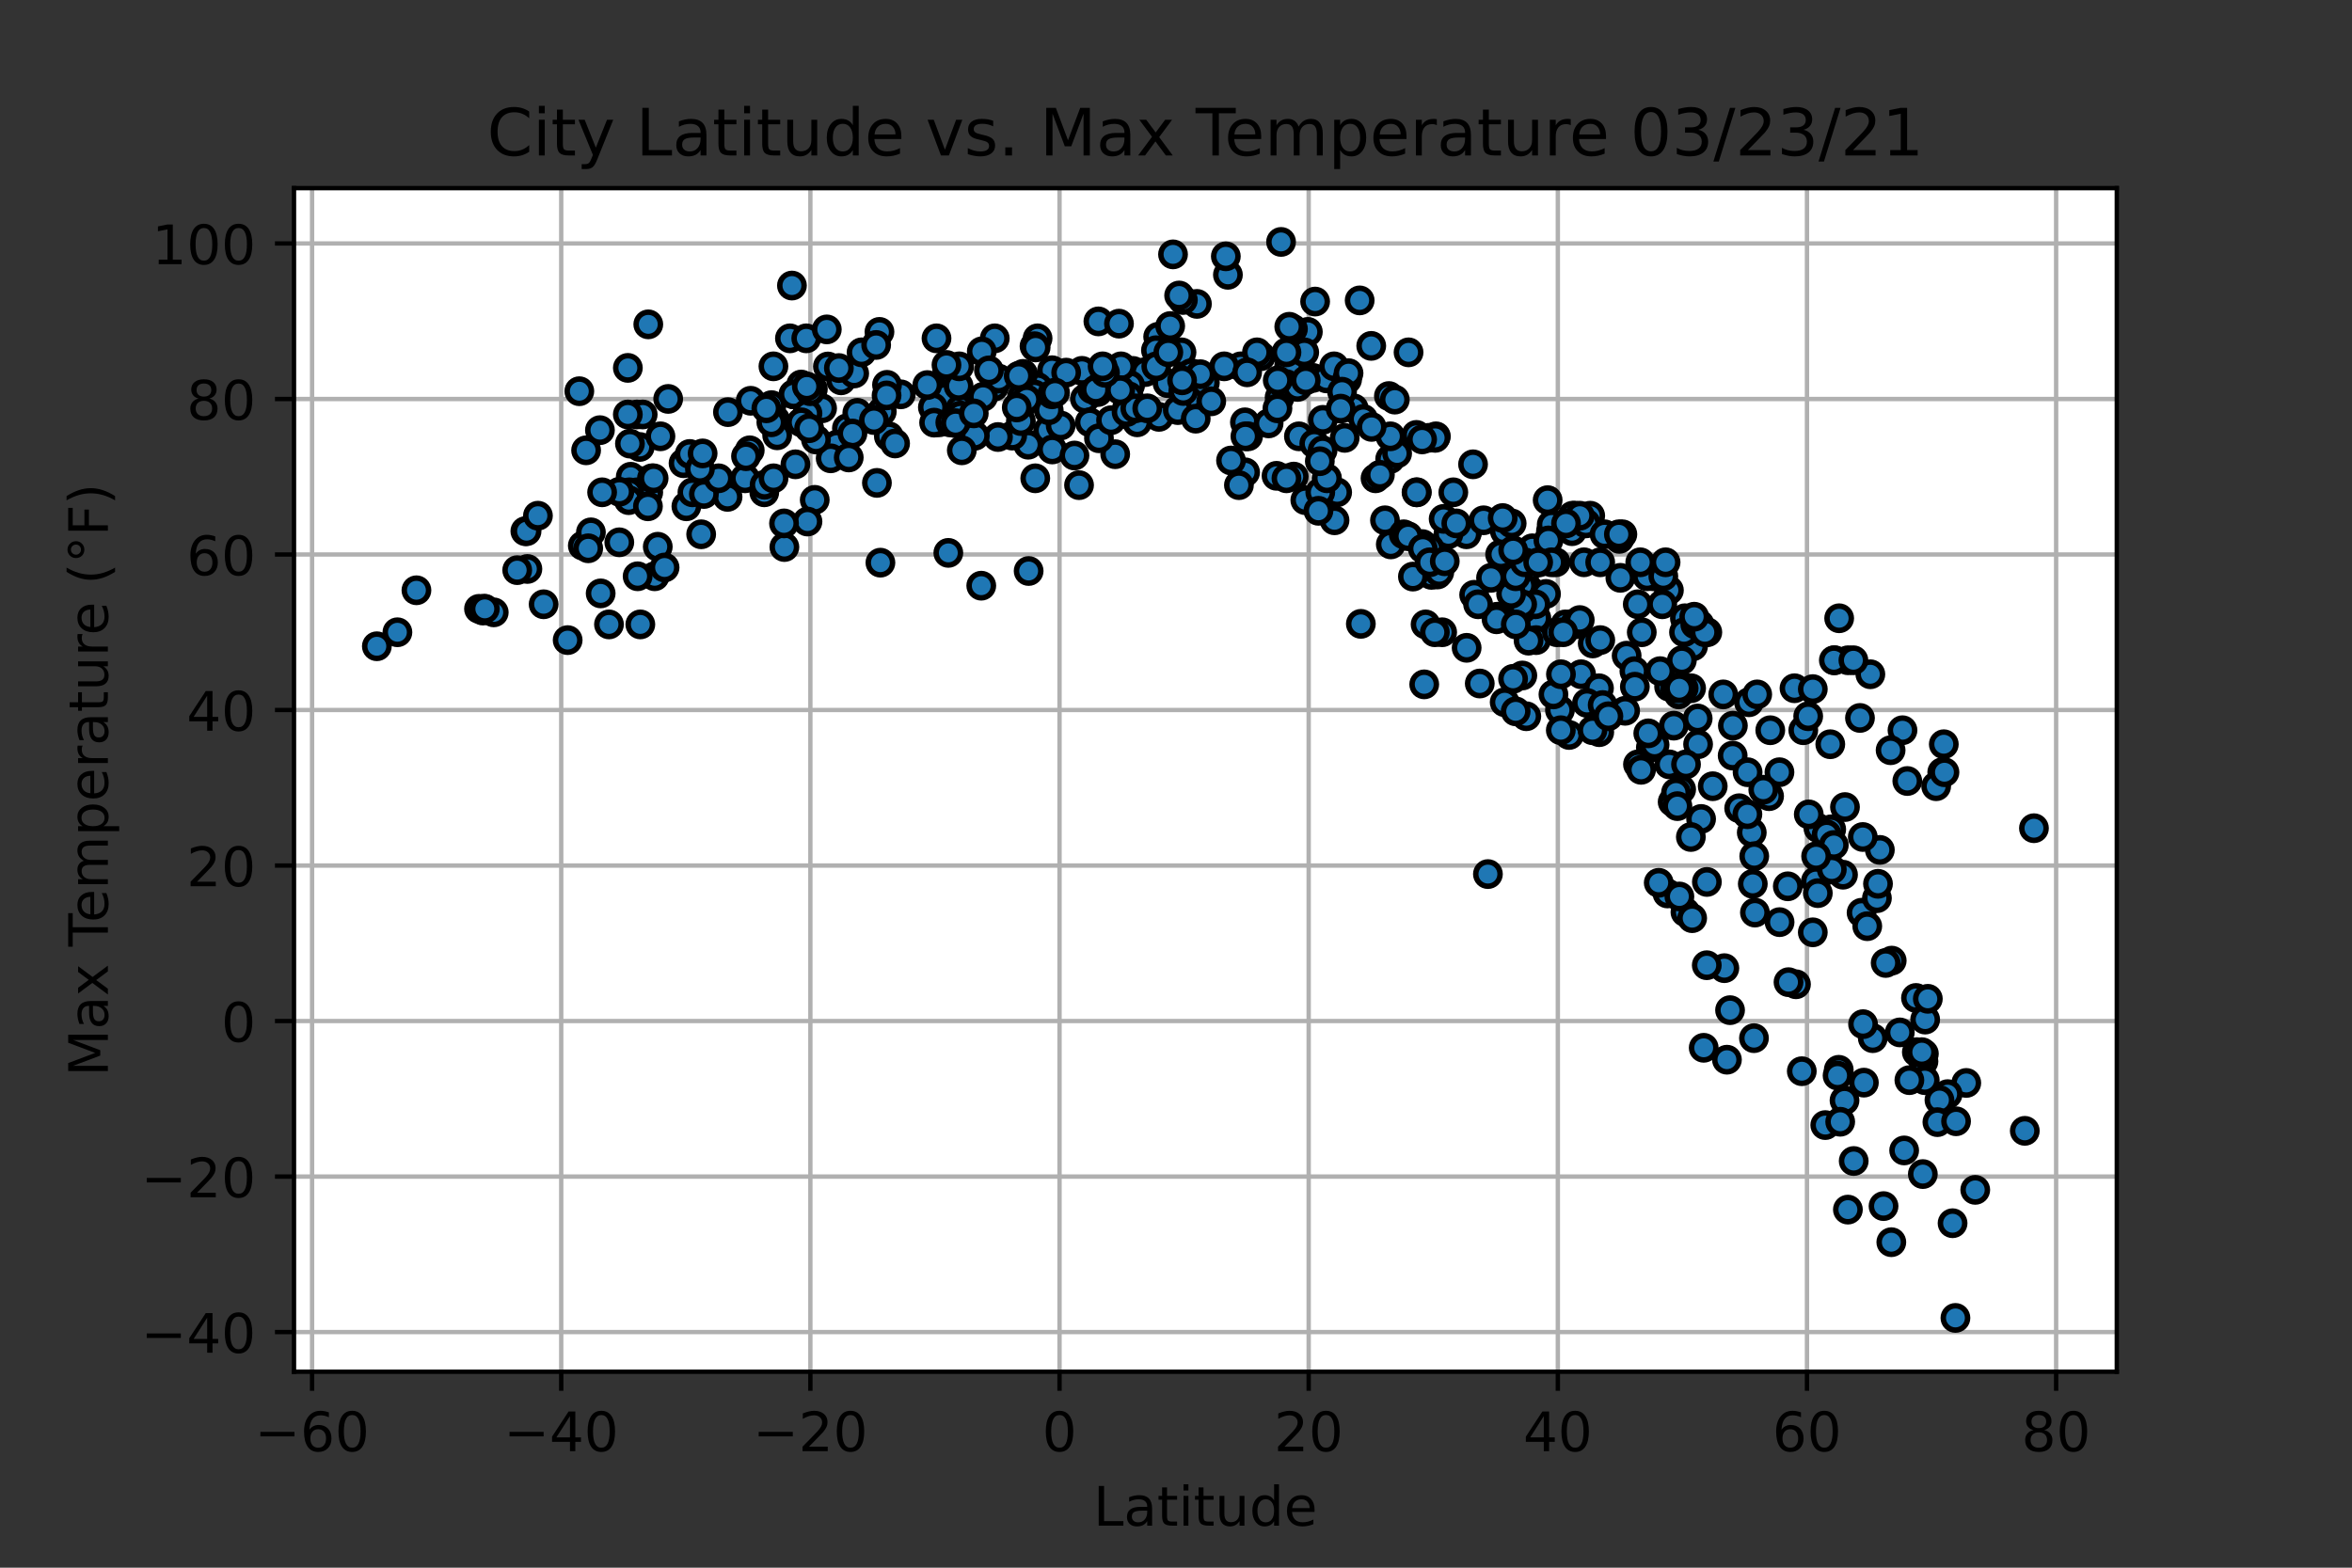 <?xml version="1.0" encoding="utf-8" standalone="no"?>
<!DOCTYPE svg PUBLIC "-//W3C//DTD SVG 1.1//EN"
  "http://www.w3.org/Graphics/SVG/1.1/DTD/svg11.dtd">
<!-- Created with matplotlib (https://matplotlib.org/) -->
<svg height="288pt" version="1.1" viewBox="0 0 432 288" width="432pt" xmlns="http://www.w3.org/2000/svg" xmlns:xlink="http://www.w3.org/1999/xlink">
 <rect x="0" y="0" width="432" height="288" fill="#333333" stroke="none"/>
 <defs>
  <style type="text/css">*{stroke-linecap:butt;stroke-linejoin:round;}</style>
 </defs>
 <g id="figure_1">
  <g id="patch_1">
   <path d="M 0 288 
L 432 288 
L 432 0 
L 0 0 
z
" style="fill:none;"/>
  </g>
  <g id="axes_1">
   <g id="patch_2">
    <path d="M 54 252 
L 388.8 252 
L 388.8 34.56 
L 54 34.56 
z
" style="fill:#ffffff;"/>
   </g>
   <g id="matplotlib.axis_1">
    <g id="xtick_1">
     <g id="line2d_1">
      <path clip-path="url(#p890ea76e97)" d="M 57.32 252 
L 57.32 34.56 
" style="fill:none;stroke:#b0b0b0;stroke-linecap:square;stroke-width:0.8;"/>
     </g>
     <g id="line2d_2">
      <defs>
       <path d="M 0 0 
L 0 3.5 
" id="m54b8b91722" style="stroke:#000000;stroke-width:0.8;"/>
      </defs>
      <g>
       <use style="stroke:#000000;stroke-width:0.8;" x="57.32" xlink:href="#m54b8b91722" y="252"/>
      </g>
     </g>
     <g id="text_1">
      <!-- −60 -->
      <g transform="translate(46.768 266.598)scale(0.1 -0.1)">
       <defs>
        <path d="M 10.594 35.5 
L 73.188 35.5 
L 73.188 27.203 
L 10.594 27.203 
z
" id="DejaVuSans-8722"/>
        <path d="M 33.016 40.375 
Q 26.375 40.375 22.484 35.828 
Q 18.609 31.297 18.609 23.391 
Q 18.609 15.531 22.484 10.953 
Q 26.375 6.391 33.016 6.391 
Q 39.656 6.391 43.531 10.953 
Q 47.406 15.531 47.406 23.391 
Q 47.406 31.297 43.531 35.828 
Q 39.656 40.375 33.016 40.375 
z
M 52.594 71.297 
L 52.594 62.312 
Q 48.875 64.062 45.094 64.984 
Q 41.312 65.922 37.594 65.922 
Q 27.828 65.922 22.672 59.328 
Q 17.531 52.734 16.797 39.406 
Q 19.672 43.656 24.016 45.922 
Q 28.375 48.188 33.594 48.188 
Q 44.578 48.188 50.953 41.516 
Q 57.328 34.859 57.328 23.391 
Q 57.328 12.156 50.688 5.359 
Q 44.047 -1.422 33.016 -1.422 
Q 20.359 -1.422 13.672 8.266 
Q 6.984 17.969 6.984 36.375 
Q 6.984 53.656 15.188 63.938 
Q 23.391 74.219 37.203 74.219 
Q 40.922 74.219 44.703 73.484 
Q 48.484 72.75 52.594 71.297 
z
" id="DejaVuSans-54"/>
        <path d="M 31.781 66.406 
Q 24.172 66.406 20.328 58.906 
Q 16.5 51.422 16.5 36.375 
Q 16.5 21.391 20.328 13.891 
Q 24.172 6.391 31.781 6.391 
Q 39.453 6.391 43.281 13.891 
Q 47.125 21.391 47.125 36.375 
Q 47.125 51.422 43.281 58.906 
Q 39.453 66.406 31.781 66.406 
z
M 31.781 74.219 
Q 44.047 74.219 50.516 64.516 
Q 56.984 54.828 56.984 36.375 
Q 56.984 17.969 50.516 8.266 
Q 44.047 -1.422 31.781 -1.422 
Q 19.531 -1.422 13.062 8.266 
Q 6.594 17.969 6.594 36.375 
Q 6.594 54.828 13.062 64.516 
Q 19.531 74.219 31.781 74.219 
z
" id="DejaVuSans-48"/>
       </defs>
       <use xlink:href="#DejaVuSans-8722"/>
       <use x="83.789" xlink:href="#DejaVuSans-54"/>
       <use x="147.412" xlink:href="#DejaVuSans-48"/>
      </g>
     </g>
    </g>
    <g id="xtick_2">
     <g id="line2d_3">
      <path clip-path="url(#p890ea76e97)" d="M 103.082 252 
L 103.082 34.56 
" style="fill:none;stroke:#b0b0b0;stroke-linecap:square;stroke-width:0.8;"/>
     </g>
     <g id="line2d_4">
      <g>
       <use style="stroke:#000000;stroke-width:0.8;" x="103.082" xlink:href="#m54b8b91722" y="252"/>
      </g>
     </g>
     <g id="text_2">
      <!-- −40 -->
      <g transform="translate(92.53 266.598)scale(0.1 -0.1)">
       <defs>
        <path d="M 37.797 64.312 
L 12.891 25.391 
L 37.797 25.391 
z
M 35.203 72.906 
L 47.609 72.906 
L 47.609 25.391 
L 58.016 25.391 
L 58.016 17.188 
L 47.609 17.188 
L 47.609 0 
L 37.797 0 
L 37.797 17.188 
L 4.891 17.188 
L 4.891 26.703 
z
" id="DejaVuSans-52"/>
       </defs>
       <use xlink:href="#DejaVuSans-8722"/>
       <use x="83.789" xlink:href="#DejaVuSans-52"/>
       <use x="147.412" xlink:href="#DejaVuSans-48"/>
      </g>
     </g>
    </g>
    <g id="xtick_3">
     <g id="line2d_5">
      <path clip-path="url(#p890ea76e97)" d="M 148.845 252 
L 148.845 34.56 
" style="fill:none;stroke:#b0b0b0;stroke-linecap:square;stroke-width:0.8;"/>
     </g>
     <g id="line2d_6">
      <g>
       <use style="stroke:#000000;stroke-width:0.8;" x="148.845" xlink:href="#m54b8b91722" y="252"/>
      </g>
     </g>
     <g id="text_3">
      <!-- −20 -->
      <g transform="translate(138.293 266.598)scale(0.1 -0.1)">
       <defs>
        <path d="M 19.188 8.297 
L 53.609 8.297 
L 53.609 0 
L 7.328 0 
L 7.328 8.297 
Q 12.938 14.109 22.625 23.891 
Q 32.328 33.688 34.812 36.531 
Q 39.547 41.844 41.422 45.531 
Q 43.312 49.219 43.312 52.781 
Q 43.312 58.594 39.234 62.25 
Q 35.156 65.922 28.609 65.922 
Q 23.969 65.922 18.812 64.312 
Q 13.672 62.703 7.812 59.422 
L 7.812 69.391 
Q 13.766 71.781 18.938 73 
Q 24.125 74.219 28.422 74.219 
Q 39.75 74.219 46.484 68.547 
Q 53.219 62.891 53.219 53.422 
Q 53.219 48.922 51.531 44.891 
Q 49.859 40.875 45.406 35.406 
Q 44.188 33.984 37.641 27.219 
Q 31.109 20.453 19.188 8.297 
z
" id="DejaVuSans-50"/>
       </defs>
       <use xlink:href="#DejaVuSans-8722"/>
       <use x="83.789" xlink:href="#DejaVuSans-50"/>
       <use x="147.412" xlink:href="#DejaVuSans-48"/>
      </g>
     </g>
    </g>
    <g id="xtick_4">
     <g id="line2d_7">
      <path clip-path="url(#p890ea76e97)" d="M 194.608 252 
L 194.608 34.56 
" style="fill:none;stroke:#b0b0b0;stroke-linecap:square;stroke-width:0.8;"/>
     </g>
     <g id="line2d_8">
      <g>
       <use style="stroke:#000000;stroke-width:0.8;" x="194.608" xlink:href="#m54b8b91722" y="252"/>
      </g>
     </g>
     <g id="text_4">
      <!-- 0 -->
      <g transform="translate(191.426 266.598)scale(0.1 -0.1)">
       <use xlink:href="#DejaVuSans-48"/>
      </g>
     </g>
    </g>
    <g id="xtick_5">
     <g id="line2d_9">
      <path clip-path="url(#p890ea76e97)" d="M 240.37 252 
L 240.37 34.56 
" style="fill:none;stroke:#b0b0b0;stroke-linecap:square;stroke-width:0.8;"/>
     </g>
     <g id="line2d_10">
      <g>
       <use style="stroke:#000000;stroke-width:0.8;" x="240.37" xlink:href="#m54b8b91722" y="252"/>
      </g>
     </g>
     <g id="text_5">
      <!-- 20 -->
      <g transform="translate(234.008 266.598)scale(0.1 -0.1)">
       <use xlink:href="#DejaVuSans-50"/>
       <use x="63.623" xlink:href="#DejaVuSans-48"/>
      </g>
     </g>
    </g>
    <g id="xtick_6">
     <g id="line2d_11">
      <path clip-path="url(#p890ea76e97)" d="M 286.133 252 
L 286.133 34.56 
" style="fill:none;stroke:#b0b0b0;stroke-linecap:square;stroke-width:0.8;"/>
     </g>
     <g id="line2d_12">
      <g>
       <use style="stroke:#000000;stroke-width:0.8;" x="286.133" xlink:href="#m54b8b91722" y="252"/>
      </g>
     </g>
     <g id="text_6">
      <!-- 40 -->
      <g transform="translate(279.77 266.598)scale(0.1 -0.1)">
       <use xlink:href="#DejaVuSans-52"/>
       <use x="63.623" xlink:href="#DejaVuSans-48"/>
      </g>
     </g>
    </g>
    <g id="xtick_7">
     <g id="line2d_13">
      <path clip-path="url(#p890ea76e97)" d="M 331.895 252 
L 331.895 34.56 
" style="fill:none;stroke:#b0b0b0;stroke-linecap:square;stroke-width:0.8;"/>
     </g>
     <g id="line2d_14">
      <g>
       <use style="stroke:#000000;stroke-width:0.8;" x="331.895" xlink:href="#m54b8b91722" y="252"/>
      </g>
     </g>
     <g id="text_7">
      <!-- 60 -->
      <g transform="translate(325.533 266.598)scale(0.1 -0.1)">
       <use xlink:href="#DejaVuSans-54"/>
       <use x="63.623" xlink:href="#DejaVuSans-48"/>
      </g>
     </g>
    </g>
    <g id="xtick_8">
     <g id="line2d_15">
      <path clip-path="url(#p890ea76e97)" d="M 377.658 252 
L 377.658 34.56 
" style="fill:none;stroke:#b0b0b0;stroke-linecap:square;stroke-width:0.8;"/>
     </g>
     <g id="line2d_16">
      <g>
       <use style="stroke:#000000;stroke-width:0.8;" x="377.658" xlink:href="#m54b8b91722" y="252"/>
      </g>
     </g>
     <g id="text_8">
      <!-- 80 -->
      <g transform="translate(371.295 266.598)scale(0.1 -0.1)">
       <defs>
        <path d="M 31.781 34.625 
Q 24.75 34.625 20.719 30.859 
Q 16.703 27.094 16.703 20.516 
Q 16.703 13.922 20.719 10.156 
Q 24.75 6.391 31.781 6.391 
Q 38.812 6.391 42.859 10.172 
Q 46.922 13.969 46.922 20.516 
Q 46.922 27.094 42.891 30.859 
Q 38.875 34.625 31.781 34.625 
z
M 21.922 38.812 
Q 15.578 40.375 12.031 44.719 
Q 8.5 49.078 8.5 55.328 
Q 8.5 64.062 14.719 69.141 
Q 20.953 74.219 31.781 74.219 
Q 42.672 74.219 48.875 69.141 
Q 55.078 64.062 55.078 55.328 
Q 55.078 49.078 51.531 44.719 
Q 48 40.375 41.703 38.812 
Q 48.828 37.156 52.797 32.312 
Q 56.781 27.484 56.781 20.516 
Q 56.781 9.906 50.312 4.234 
Q 43.844 -1.422 31.781 -1.422 
Q 19.734 -1.422 13.25 4.234 
Q 6.781 9.906 6.781 20.516 
Q 6.781 27.484 10.781 32.312 
Q 14.797 37.156 21.922 38.812 
z
M 18.312 54.391 
Q 18.312 48.734 21.844 45.562 
Q 25.391 42.391 31.781 42.391 
Q 38.141 42.391 41.719 45.562 
Q 45.312 48.734 45.312 54.391 
Q 45.312 60.062 41.719 63.234 
Q 38.141 66.406 31.781 66.406 
Q 25.391 66.406 21.844 63.234 
Q 18.312 60.062 18.312 54.391 
z
" id="DejaVuSans-56"/>
       </defs>
       <use xlink:href="#DejaVuSans-56"/>
       <use x="63.623" xlink:href="#DejaVuSans-48"/>
      </g>
     </g>
    </g>
    <g id="text_9">
     <!-- Latitude -->
     <g transform="translate(200.821 280.277)scale(0.1 -0.1)">
      <defs>
       <path d="M 9.812 72.906 
L 19.672 72.906 
L 19.672 8.297 
L 55.172 8.297 
L 55.172 0 
L 9.812 0 
z
" id="DejaVuSans-76"/>
       <path d="M 34.281 27.484 
Q 23.391 27.484 19.188 25 
Q 14.984 22.516 14.984 16.5 
Q 14.984 11.719 18.141 8.906 
Q 21.297 6.109 26.703 6.109 
Q 34.188 6.109 38.703 11.406 
Q 43.219 16.703 43.219 25.484 
L 43.219 27.484 
z
M 52.203 31.203 
L 52.203 0 
L 43.219 0 
L 43.219 8.297 
Q 40.141 3.328 35.547 0.953 
Q 30.953 -1.422 24.312 -1.422 
Q 15.922 -1.422 10.953 3.297 
Q 6 8.016 6 15.922 
Q 6 25.141 12.172 29.828 
Q 18.359 34.516 30.609 34.516 
L 43.219 34.516 
L 43.219 35.406 
Q 43.219 41.609 39.141 45 
Q 35.062 48.391 27.688 48.391 
Q 23 48.391 18.547 47.266 
Q 14.109 46.141 10.016 43.891 
L 10.016 52.203 
Q 14.938 54.109 19.578 55.047 
Q 24.219 56 28.609 56 
Q 40.484 56 46.344 49.844 
Q 52.203 43.703 52.203 31.203 
z
" id="DejaVuSans-97"/>
       <path d="M 18.312 70.219 
L 18.312 54.688 
L 36.812 54.688 
L 36.812 47.703 
L 18.312 47.703 
L 18.312 18.016 
Q 18.312 11.328 20.141 9.422 
Q 21.969 7.516 27.594 7.516 
L 36.812 7.516 
L 36.812 0 
L 27.594 0 
Q 17.188 0 13.234 3.875 
Q 9.281 7.766 9.281 18.016 
L 9.281 47.703 
L 2.688 47.703 
L 2.688 54.688 
L 9.281 54.688 
L 9.281 70.219 
z
" id="DejaVuSans-116"/>
       <path d="M 9.422 54.688 
L 18.406 54.688 
L 18.406 0 
L 9.422 0 
z
M 9.422 75.984 
L 18.406 75.984 
L 18.406 64.594 
L 9.422 64.594 
z
" id="DejaVuSans-105"/>
       <path d="M 8.5 21.578 
L 8.5 54.688 
L 17.484 54.688 
L 17.484 21.922 
Q 17.484 14.156 20.5 10.266 
Q 23.531 6.391 29.594 6.391 
Q 36.859 6.391 41.078 11.031 
Q 45.312 15.672 45.312 23.688 
L 45.312 54.688 
L 54.297 54.688 
L 54.297 0 
L 45.312 0 
L 45.312 8.406 
Q 42.047 3.422 37.719 1 
Q 33.406 -1.422 27.688 -1.422 
Q 18.266 -1.422 13.375 4.438 
Q 8.5 10.297 8.5 21.578 
z
M 31.109 56 
z
" id="DejaVuSans-117"/>
       <path d="M 45.406 46.391 
L 45.406 75.984 
L 54.391 75.984 
L 54.391 0 
L 45.406 0 
L 45.406 8.203 
Q 42.578 3.328 38.25 0.953 
Q 33.938 -1.422 27.875 -1.422 
Q 17.969 -1.422 11.734 6.484 
Q 5.516 14.406 5.516 27.297 
Q 5.516 40.188 11.734 48.094 
Q 17.969 56 27.875 56 
Q 33.938 56 38.25 53.625 
Q 42.578 51.266 45.406 46.391 
z
M 14.797 27.297 
Q 14.797 17.391 18.875 11.75 
Q 22.953 6.109 30.078 6.109 
Q 37.203 6.109 41.297 11.75 
Q 45.406 17.391 45.406 27.297 
Q 45.406 37.203 41.297 42.844 
Q 37.203 48.484 30.078 48.484 
Q 22.953 48.484 18.875 42.844 
Q 14.797 37.203 14.797 27.297 
z
" id="DejaVuSans-100"/>
       <path d="M 56.203 29.594 
L 56.203 25.203 
L 14.891 25.203 
Q 15.484 15.922 20.484 11.062 
Q 25.484 6.203 34.422 6.203 
Q 39.594 6.203 44.453 7.469 
Q 49.312 8.734 54.109 11.281 
L 54.109 2.781 
Q 49.266 0.734 44.188 -0.344 
Q 39.109 -1.422 33.891 -1.422 
Q 20.797 -1.422 13.156 6.188 
Q 5.516 13.812 5.516 26.812 
Q 5.516 40.234 12.766 48.109 
Q 20.016 56 32.328 56 
Q 43.359 56 49.781 48.891 
Q 56.203 41.797 56.203 29.594 
z
M 47.219 32.234 
Q 47.125 39.594 43.094 43.984 
Q 39.062 48.391 32.422 48.391 
Q 24.906 48.391 20.391 44.141 
Q 15.875 39.891 15.188 32.172 
z
" id="DejaVuSans-101"/>
      </defs>
      <use xlink:href="#DejaVuSans-76"/>
      <use x="55.713" xlink:href="#DejaVuSans-97"/>
      <use x="116.992" xlink:href="#DejaVuSans-116"/>
      <use x="156.201" xlink:href="#DejaVuSans-105"/>
      <use x="183.984" xlink:href="#DejaVuSans-116"/>
      <use x="223.193" xlink:href="#DejaVuSans-117"/>
      <use x="286.572" xlink:href="#DejaVuSans-100"/>
      <use x="350.049" xlink:href="#DejaVuSans-101"/>
     </g>
    </g>
   </g>
   <g id="matplotlib.axis_2">
    <g id="ytick_1">
     <g id="line2d_17">
      <path clip-path="url(#p890ea76e97)" d="M 54 244.716 
L 388.8 244.716 
" style="fill:none;stroke:#b0b0b0;stroke-linecap:square;stroke-width:0.8;"/>
     </g>
     <g id="line2d_18">
      <defs>
       <path d="M 0 0 
L -3.5 0 
" id="m10789a8151" style="stroke:#000000;stroke-width:0.8;"/>
      </defs>
      <g>
       <use style="stroke:#000000;stroke-width:0.8;" x="54" xlink:href="#m10789a8151" y="244.716"/>
      </g>
     </g>
     <g id="text_10">
      <!-- −40 -->
      <g transform="translate(25.895 248.515)scale(0.1 -0.1)">
       <use xlink:href="#DejaVuSans-8722"/>
       <use x="83.789" xlink:href="#DejaVuSans-52"/>
       <use x="147.412" xlink:href="#DejaVuSans-48"/>
      </g>
     </g>
    </g>
    <g id="ytick_2">
     <g id="line2d_19">
      <path clip-path="url(#p890ea76e97)" d="M 54 216.147 
L 388.8 216.147 
" style="fill:none;stroke:#b0b0b0;stroke-linecap:square;stroke-width:0.8;"/>
     </g>
     <g id="line2d_20">
      <g>
       <use style="stroke:#000000;stroke-width:0.8;" x="54" xlink:href="#m10789a8151" y="216.147"/>
      </g>
     </g>
     <g id="text_11">
      <!-- −20 -->
      <g transform="translate(25.895 219.946)scale(0.1 -0.1)">
       <use xlink:href="#DejaVuSans-8722"/>
       <use x="83.789" xlink:href="#DejaVuSans-50"/>
       <use x="147.412" xlink:href="#DejaVuSans-48"/>
      </g>
     </g>
    </g>
    <g id="ytick_3">
     <g id="line2d_21">
      <path clip-path="url(#p890ea76e97)" d="M 54 187.577 
L 388.8 187.577 
" style="fill:none;stroke:#b0b0b0;stroke-linecap:square;stroke-width:0.8;"/>
     </g>
     <g id="line2d_22">
      <g>
       <use style="stroke:#000000;stroke-width:0.8;" x="54" xlink:href="#m10789a8151" y="187.577"/>
      </g>
     </g>
     <g id="text_12">
      <!-- 0 -->
      <g transform="translate(40.638 191.376)scale(0.1 -0.1)">
       <use xlink:href="#DejaVuSans-48"/>
      </g>
     </g>
    </g>
    <g id="ytick_4">
     <g id="line2d_23">
      <path clip-path="url(#p890ea76e97)" d="M 54 159.008 
L 388.8 159.008 
" style="fill:none;stroke:#b0b0b0;stroke-linecap:square;stroke-width:0.8;"/>
     </g>
     <g id="line2d_24">
      <g>
       <use style="stroke:#000000;stroke-width:0.8;" x="54" xlink:href="#m10789a8151" y="159.008"/>
      </g>
     </g>
     <g id="text_13">
      <!-- 20 -->
      <g transform="translate(34.275 162.807)scale(0.1 -0.1)">
       <use xlink:href="#DejaVuSans-50"/>
       <use x="63.623" xlink:href="#DejaVuSans-48"/>
      </g>
     </g>
    </g>
    <g id="ytick_5">
     <g id="line2d_25">
      <path clip-path="url(#p890ea76e97)" d="M 54 130.438 
L 388.8 130.438 
" style="fill:none;stroke:#b0b0b0;stroke-linecap:square;stroke-width:0.8;"/>
     </g>
     <g id="line2d_26">
      <g>
       <use style="stroke:#000000;stroke-width:0.8;" x="54" xlink:href="#m10789a8151" y="130.438"/>
      </g>
     </g>
     <g id="text_14">
      <!-- 40 -->
      <g transform="translate(34.275 134.237)scale(0.1 -0.1)">
       <use xlink:href="#DejaVuSans-52"/>
       <use x="63.623" xlink:href="#DejaVuSans-48"/>
      </g>
     </g>
    </g>
    <g id="ytick_6">
     <g id="line2d_27">
      <path clip-path="url(#p890ea76e97)" d="M 54 101.868 
L 388.8 101.868 
" style="fill:none;stroke:#b0b0b0;stroke-linecap:square;stroke-width:0.8;"/>
     </g>
     <g id="line2d_28">
      <g>
       <use style="stroke:#000000;stroke-width:0.8;" x="54" xlink:href="#m10789a8151" y="101.868"/>
      </g>
     </g>
     <g id="text_15">
      <!-- 60 -->
      <g transform="translate(34.275 105.668)scale(0.1 -0.1)">
       <use xlink:href="#DejaVuSans-54"/>
       <use x="63.623" xlink:href="#DejaVuSans-48"/>
      </g>
     </g>
    </g>
    <g id="ytick_7">
     <g id="line2d_29">
      <path clip-path="url(#p890ea76e97)" d="M 54 73.299 
L 388.8 73.299 
" style="fill:none;stroke:#b0b0b0;stroke-linecap:square;stroke-width:0.8;"/>
     </g>
     <g id="line2d_30">
      <g>
       <use style="stroke:#000000;stroke-width:0.8;" x="54" xlink:href="#m10789a8151" y="73.299"/>
      </g>
     </g>
     <g id="text_16">
      <!-- 80 -->
      <g transform="translate(34.275 77.098)scale(0.1 -0.1)">
       <use xlink:href="#DejaVuSans-56"/>
       <use x="63.623" xlink:href="#DejaVuSans-48"/>
      </g>
     </g>
    </g>
    <g id="ytick_8">
     <g id="line2d_31">
      <path clip-path="url(#p890ea76e97)" d="M 54 44.729 
L 388.8 44.729 
" style="fill:none;stroke:#b0b0b0;stroke-linecap:square;stroke-width:0.8;"/>
     </g>
     <g id="line2d_32">
      <g>
       <use style="stroke:#000000;stroke-width:0.8;" x="54" xlink:href="#m10789a8151" y="44.729"/>
      </g>
     </g>
     <g id="text_17">
      <!-- 100 -->
      <g transform="translate(27.913 48.529)scale(0.1 -0.1)">
       <defs>
        <path d="M 12.406 8.297 
L 28.516 8.297 
L 28.516 63.922 
L 10.984 60.406 
L 10.984 69.391 
L 28.422 72.906 
L 38.281 72.906 
L 38.281 8.297 
L 54.391 8.297 
L 54.391 0 
L 12.406 0 
z
" id="DejaVuSans-49"/>
       </defs>
       <use xlink:href="#DejaVuSans-49"/>
       <use x="63.623" xlink:href="#DejaVuSans-48"/>
       <use x="127.246" xlink:href="#DejaVuSans-48"/>
      </g>
     </g>
    </g>
    <g id="text_18">
     <!-- Max Temperature (°F) -->
     <g transform="translate(19.816 197.743)rotate(-90)scale(0.1 -0.1)">
      <defs>
       <path d="M 9.812 72.906 
L 24.516 72.906 
L 43.109 23.297 
L 61.812 72.906 
L 76.516 72.906 
L 76.516 0 
L 66.891 0 
L 66.891 64.016 
L 48.094 14.016 
L 38.188 14.016 
L 19.391 64.016 
L 19.391 0 
L 9.812 0 
z
" id="DejaVuSans-77"/>
       <path d="M 54.891 54.688 
L 35.109 28.078 
L 55.906 0 
L 45.312 0 
L 29.391 21.484 
L 13.484 0 
L 2.875 0 
L 24.125 28.609 
L 4.688 54.688 
L 15.281 54.688 
L 29.781 35.203 
L 44.281 54.688 
z
" id="DejaVuSans-120"/>
       <path id="DejaVuSans-32"/>
       <path d="M -0.297 72.906 
L 61.375 72.906 
L 61.375 64.594 
L 35.5 64.594 
L 35.5 0 
L 25.594 0 
L 25.594 64.594 
L -0.297 64.594 
z
" id="DejaVuSans-84"/>
       <path d="M 52 44.188 
Q 55.375 50.25 60.062 53.125 
Q 64.75 56 71.094 56 
Q 79.641 56 84.281 50.016 
Q 88.922 44.047 88.922 33.016 
L 88.922 0 
L 79.891 0 
L 79.891 32.719 
Q 79.891 40.578 77.094 44.375 
Q 74.312 48.188 68.609 48.188 
Q 61.625 48.188 57.562 43.547 
Q 53.516 38.922 53.516 30.906 
L 53.516 0 
L 44.484 0 
L 44.484 32.719 
Q 44.484 40.625 41.703 44.406 
Q 38.922 48.188 33.109 48.188 
Q 26.219 48.188 22.156 43.531 
Q 18.109 38.875 18.109 30.906 
L 18.109 0 
L 9.078 0 
L 9.078 54.688 
L 18.109 54.688 
L 18.109 46.188 
Q 21.188 51.219 25.484 53.609 
Q 29.781 56 35.688 56 
Q 41.656 56 45.828 52.969 
Q 50 49.953 52 44.188 
z
" id="DejaVuSans-109"/>
       <path d="M 18.109 8.203 
L 18.109 -20.797 
L 9.078 -20.797 
L 9.078 54.688 
L 18.109 54.688 
L 18.109 46.391 
Q 20.953 51.266 25.266 53.625 
Q 29.594 56 35.594 56 
Q 45.562 56 51.781 48.094 
Q 58.016 40.188 58.016 27.297 
Q 58.016 14.406 51.781 6.484 
Q 45.562 -1.422 35.594 -1.422 
Q 29.594 -1.422 25.266 0.953 
Q 20.953 3.328 18.109 8.203 
z
M 48.688 27.297 
Q 48.688 37.203 44.609 42.844 
Q 40.531 48.484 33.406 48.484 
Q 26.266 48.484 22.188 42.844 
Q 18.109 37.203 18.109 27.297 
Q 18.109 17.391 22.188 11.75 
Q 26.266 6.109 33.406 6.109 
Q 40.531 6.109 44.609 11.75 
Q 48.688 17.391 48.688 27.297 
z
" id="DejaVuSans-112"/>
       <path d="M 41.109 46.297 
Q 39.594 47.172 37.812 47.578 
Q 36.031 48 33.891 48 
Q 26.266 48 22.188 43.047 
Q 18.109 38.094 18.109 28.812 
L 18.109 0 
L 9.078 0 
L 9.078 54.688 
L 18.109 54.688 
L 18.109 46.188 
Q 20.953 51.172 25.484 53.578 
Q 30.031 56 36.531 56 
Q 37.453 56 38.578 55.875 
Q 39.703 55.766 41.062 55.516 
z
" id="DejaVuSans-114"/>
       <path d="M 31 75.875 
Q 24.469 64.656 21.281 53.656 
Q 18.109 42.672 18.109 31.391 
Q 18.109 20.125 21.312 9.062 
Q 24.516 -2 31 -13.188 
L 23.188 -13.188 
Q 15.875 -1.703 12.234 9.375 
Q 8.594 20.453 8.594 31.391 
Q 8.594 42.281 12.203 53.312 
Q 15.828 64.359 23.188 75.875 
z
" id="DejaVuSans-40"/>
       <path d="M 25 67.922 
Q 21.094 67.922 18.406 65.203 
Q 15.719 62.5 15.719 58.594 
Q 15.719 54.734 18.406 52.078 
Q 21.094 49.422 25 49.422 
Q 28.906 49.422 31.594 52.078 
Q 34.281 54.734 34.281 58.594 
Q 34.281 62.453 31.562 65.188 
Q 28.859 67.922 25 67.922 
z
M 25 74.219 
Q 28.125 74.219 31 73.016 
Q 33.891 71.828 35.984 69.578 
Q 38.234 67.391 39.359 64.594 
Q 40.484 61.812 40.484 58.594 
Q 40.484 52.156 35.969 47.688 
Q 31.453 43.219 24.906 43.219 
Q 18.312 43.219 13.906 47.609 
Q 9.516 52 9.516 58.594 
Q 9.516 65.141 14 69.672 
Q 18.5 74.219 25 74.219 
z
" id="DejaVuSans-176"/>
       <path d="M 9.812 72.906 
L 51.703 72.906 
L 51.703 64.594 
L 19.672 64.594 
L 19.672 43.109 
L 48.578 43.109 
L 48.578 34.812 
L 19.672 34.812 
L 19.672 0 
L 9.812 0 
z
" id="DejaVuSans-70"/>
       <path d="M 8.016 75.875 
L 15.828 75.875 
Q 23.141 64.359 26.781 53.312 
Q 30.422 42.281 30.422 31.391 
Q 30.422 20.453 26.781 9.375 
Q 23.141 -1.703 15.828 -13.188 
L 8.016 -13.188 
Q 14.5 -2 17.703 9.062 
Q 20.906 20.125 20.906 31.391 
Q 20.906 42.672 17.703 53.656 
Q 14.5 64.656 8.016 75.875 
z
" id="DejaVuSans-41"/>
      </defs>
      <use xlink:href="#DejaVuSans-77"/>
      <use x="86.279" xlink:href="#DejaVuSans-97"/>
      <use x="147.559" xlink:href="#DejaVuSans-120"/>
      <use x="206.738" xlink:href="#DejaVuSans-32"/>
      <use x="238.525" xlink:href="#DejaVuSans-84"/>
      <use x="282.609" xlink:href="#DejaVuSans-101"/>
      <use x="344.133" xlink:href="#DejaVuSans-109"/>
      <use x="441.545" xlink:href="#DejaVuSans-112"/>
      <use x="505.021" xlink:href="#DejaVuSans-101"/>
      <use x="566.545" xlink:href="#DejaVuSans-114"/>
      <use x="607.658" xlink:href="#DejaVuSans-97"/>
      <use x="668.938" xlink:href="#DejaVuSans-116"/>
      <use x="708.146" xlink:href="#DejaVuSans-117"/>
      <use x="771.525" xlink:href="#DejaVuSans-114"/>
      <use x="810.389" xlink:href="#DejaVuSans-101"/>
      <use x="871.912" xlink:href="#DejaVuSans-32"/>
      <use x="903.699" xlink:href="#DejaVuSans-40"/>
      <use x="942.713" xlink:href="#DejaVuSans-176"/>
      <use x="992.713" xlink:href="#DejaVuSans-70"/>
      <use x="1050.232" xlink:href="#DejaVuSans-41"/>
     </g>
    </g>
   </g>
   <g id="PathCollection_1">
    <defs>
     <path d="M 0 2.236 
C 0.593 2.236 1.162 2 1.581 1.581 
C 2 1.162 2.236 0.593 2.236 0 
C 2.236 -0.593 2 -1.162 1.581 -1.581 
C 1.162 -2 0.593 -2.236 0 -2.236 
C -0.593 -2.236 -1.162 -2 -1.581 -1.581 
C -2 -1.162 -2.236 -0.593 -2.236 0 
C -2.236 0.593 -2 1.162 -1.581 1.581 
C -1.162 2 -0.593 2.236 0 2.236 
z
" id="m382e6a5074" style="stroke:#000000;"/>
    </defs>
    <g clip-path="url(#p890ea76e97)">
     <use style="fill:#1f77b4;stroke:#000000;" x="141.705" xlink:href="#m382e6a5074" y="74.427"/>
     <use style="fill:#1f77b4;stroke:#000000;" x="206.989" xlink:href="#m382e6a5074" y="75.013"/>
     <use style="fill:#1f77b4;stroke:#000000;" x="87.981" xlink:href="#m382e6a5074" y="111.853"/>
     <use style="fill:#1f77b4;stroke:#000000;" x="362.801" xlink:href="#m382e6a5074" y="218.589"/>
     <use style="fill:#1f77b4;stroke:#000000;" x="172.512" xlink:href="#m382e6a5074" y="75.884"/>
     <use style="fill:#1f77b4;stroke:#000000;" x="117.504" xlink:href="#m382e6a5074" y="82.113"/>
     <use style="fill:#1f77b4;stroke:#000000;" x="284.867" xlink:href="#m382e6a5074" y="97.583"/>
     <use style="fill:#1f77b4;stroke:#000000;" x="280.908" xlink:href="#m382e6a5074" y="108.439"/>
     <use style="fill:#1f77b4;stroke:#000000;" x="146.099" xlink:href="#m382e6a5074" y="85.298"/>
     <use style="fill:#1f77b4;stroke:#000000;" x="290.404" xlink:href="#m382e6a5074" y="123.867"/>
     <use style="fill:#1f77b4;stroke:#000000;" x="88.913" xlink:href="#m382e6a5074" y="111.853"/>
     <use style="fill:#1f77b4;stroke:#000000;" x="357.024" xlink:href="#m382e6a5074" y="136.723"/>
     <use style="fill:#1f77b4;stroke:#000000;" x="359.162" xlink:href="#m382e6a5074" y="242.116"/>
     <use style="fill:#1f77b4;stroke:#000000;" x="69.218" xlink:href="#m382e6a5074" y="118.724"/>
     <use style="fill:#1f77b4;stroke:#000000;" x="331.217" xlink:href="#m382e6a5074" y="134.152"/>
     <use style="fill:#1f77b4;stroke:#000000;" x="358.637" xlink:href="#m382e6a5074" y="224.718"/>
     <use style="fill:#1f77b4;stroke:#000000;" x="335.737" xlink:href="#m382e6a5074" y="152.979"/>
     <use style="fill:#1f77b4;stroke:#000000;" x="342.345" xlink:href="#m382e6a5074" y="198.891"/>
     <use style="fill:#1f77b4;stroke:#000000;" x="192.916" xlink:href="#m382e6a5074" y="70.442"/>
     <use style="fill:#1f77b4;stroke:#000000;" x="107.653" xlink:href="#m382e6a5074" y="82.727"/>
     <use style="fill:#1f77b4;stroke:#000000;" x="205.591" xlink:href="#m382e6a5074" y="70.156"/>
     <use style="fill:#1f77b4;stroke:#000000;" x="286.523" xlink:href="#m382e6a5074" y="130.452"/>
     <use style="fill:#1f77b4;stroke:#000000;" x="306.535" xlink:href="#m382e6a5074" y="108.439"/>
     <use style="fill:#1f77b4;stroke:#000000;" x="117.612" xlink:href="#m382e6a5074" y="114.71"/>
     <use style="fill:#1f77b4;stroke:#000000;" x="307.431" xlink:href="#m382e6a5074" y="133.309"/>
     <use style="fill:#1f77b4;stroke:#000000;" x="326.839" xlink:href="#m382e6a5074" y="141.866"/>
     <use style="fill:#1f77b4;stroke:#000000;" x="116.981" xlink:href="#m382e6a5074" y="76.142"/>
     <use style="fill:#1f77b4;stroke:#000000;" x="72.994" xlink:href="#m382e6a5074" y="116.153"/>
     <use style="fill:#1f77b4;stroke:#000000;" x="208.219" xlink:href="#m382e6a5074" y="76.756"/>
     <use style="fill:#1f77b4;stroke:#000000;" x="199.269" xlink:href="#m382e6a5074" y="73.242"/>
     <use style="fill:#1f77b4;stroke:#000000;" x="218.281" xlink:href="#m382e6a5074" y="73.142"/>
     <use style="fill:#1f77b4;stroke:#000000;" x="145.092" xlink:href="#m382e6a5074" y="62.157"/>
     <use style="fill:#1f77b4;stroke:#000000;" x="351.916" xlink:href="#m382e6a5074" y="183.335"/>
     <use style="fill:#1f77b4;stroke:#000000;" x="269.515" xlink:href="#m382e6a5074" y="97.583"/>
     <use style="fill:#1f77b4;stroke:#000000;" x="120.243" xlink:href="#m382e6a5074" y="105.868"/>
     <use style="fill:#1f77b4;stroke:#000000;" x="356.739" xlink:href="#m382e6a5074" y="141.866"/>
     <use style="fill:#1f77b4;stroke:#000000;" x="353.289" xlink:href="#m382e6a5074" y="194.991"/>
     <use style="fill:#1f77b4;stroke:#000000;" x="325.152" xlink:href="#m382e6a5074" y="134.152"/>
     <use style="fill:#1f77b4;stroke:#000000;" x="290.931" xlink:href="#m382e6a5074" y="103.297"/>
     <use style="fill:#1f77b4;stroke:#000000;" x="117.748" xlink:href="#m382e6a5074" y="88.384"/>
     <use style="fill:#1f77b4;stroke:#000000;" x="188.849" xlink:href="#m382e6a5074" y="81.698"/>
     <use style="fill:#1f77b4;stroke:#000000;" x="172.184" xlink:href="#m382e6a5074" y="72.37"/>
     <use style="fill:#1f77b4;stroke:#000000;" x="185.912" xlink:href="#m382e6a5074" y="80.027"/>
     <use style="fill:#1f77b4;stroke:#000000;" x="107.048" xlink:href="#m382e6a5074" y="100.24"/>
     <use style="fill:#1f77b4;stroke:#000000;" x="88.709" xlink:href="#m382e6a5074" y="112.168"/>
     <use style="fill:#1f77b4;stroke:#000000;" x="285.327" xlink:href="#m382e6a5074" y="127.567"/>
     <use style="fill:#1f77b4;stroke:#000000;" x="245.6" xlink:href="#m382e6a5074" y="90.441"/>
     <use style="fill:#1f77b4;stroke:#000000;" x="116.804" xlink:href="#m382e6a5074" y="88.998"/>
     <use style="fill:#1f77b4;stroke:#000000;" x="281.645" xlink:href="#m382e6a5074" y="116.153"/>
     <use style="fill:#1f77b4;stroke:#000000;" x="201.634" xlink:href="#m382e6a5074" y="72.028"/>
     <use style="fill:#1f77b4;stroke:#000000;" x="96.494" xlink:href="#m382e6a5074" y="97.583"/>
     <use style="fill:#1f77b4;stroke:#000000;" x="119.064" xlink:href="#m382e6a5074" y="90.441"/>
     <use style="fill:#1f77b4;stroke:#000000;" x="361.153" xlink:href="#m382e6a5074" y="198.948"/>
     <use style="fill:#1f77b4;stroke:#000000;" x="225.536" xlink:href="#m382e6a5074" y="50.486"/>
     <use style="fill:#1f77b4;stroke:#000000;" x="353.528" xlink:href="#m382e6a5074" y="198.434"/>
     <use style="fill:#1f77b4;stroke:#000000;" x="96.716" xlink:href="#m382e6a5074" y="97.583"/>
     <use style="fill:#1f77b4;stroke:#000000;" x="333.993" xlink:href="#m382e6a5074" y="152.151"/>
     <use style="fill:#1f77b4;stroke:#000000;" x="146.081" xlink:href="#m382e6a5074" y="72.442"/>
     <use style="fill:#1f77b4;stroke:#000000;" x="275.529" xlink:href="#m382e6a5074" y="101.854"/>
     <use style="fill:#1f77b4;stroke:#000000;" x="292.082" xlink:href="#m382e6a5074" y="94.74"/>
     <use style="fill:#1f77b4;stroke:#000000;" x="148.091" xlink:href="#m382e6a5074" y="62.157"/>
     <use style="fill:#1f77b4;stroke:#000000;" x="341.925" xlink:href="#m382e6a5074" y="167.678"/>
     <use style="fill:#1f77b4;stroke:#000000;" x="208.092" xlink:href="#m382e6a5074" y="68.142"/>
     <use style="fill:#1f77b4;stroke:#000000;" x="308.784" xlink:href="#m382e6a5074" y="145.023"/>
     <use style="fill:#1f77b4;stroke:#000000;" x="165.455" xlink:href="#m382e6a5074" y="72.442"/>
     <use style="fill:#1f77b4;stroke:#000000;" x="314.584" xlink:href="#m382e6a5074" y="144.437"/>
     <use style="fill:#1f77b4;stroke:#000000;" x="228.692" xlink:href="#m382e6a5074" y="86.769"/>
     <use style="fill:#1f77b4;stroke:#000000;" x="125.549" xlink:href="#m382e6a5074" y="85.098"/>
     <use style="fill:#1f77b4;stroke:#000000;" x="147.892" xlink:href="#m382e6a5074" y="73.37"/>
     <use style="fill:#1f77b4;stroke:#000000;" x="115.853" xlink:href="#m382e6a5074" y="87.584"/>
     <use style="fill:#1f77b4;stroke:#000000;" x="288.745" xlink:href="#m382e6a5074" y="97.583"/>
     <use style="fill:#1f77b4;stroke:#000000;" x="338.513" xlink:href="#m382e6a5074" y="160.693"/>
     <use style="fill:#1f77b4;stroke:#000000;" x="147.911" xlink:href="#m382e6a5074" y="72.442"/>
     <use style="fill:#1f77b4;stroke:#000000;" x="297.429" xlink:href="#m382e6a5074" y="98.997"/>
     <use style="fill:#1f77b4;stroke:#000000;" x="239.752" xlink:href="#m382e6a5074" y="91.883"/>
     <use style="fill:#1f77b4;stroke:#000000;" x="352.075" xlink:href="#m382e6a5074" y="193.291"/>
     <use style="fill:#1f77b4;stroke:#000000;" x="357.73" xlink:href="#m382e6a5074" y="201.005"/>
     <use style="fill:#1f77b4;stroke:#000000;" x="193.235" xlink:href="#m382e6a5074" y="68.014"/>
     <use style="fill:#1f77b4;stroke:#000000;" x="264.014" xlink:href="#m382e6a5074" y="105.54"/>
     <use style="fill:#1f77b4;stroke:#000000;" x="371.901" xlink:href="#m382e6a5074" y="207.747"/>
     <use style="fill:#1f77b4;stroke:#000000;" x="198.192" xlink:href="#m382e6a5074" y="89.126"/>
     <use style="fill:#1f77b4;stroke:#000000;" x="187.705" xlink:href="#m382e6a5074" y="72.885"/>
     <use style="fill:#1f77b4;stroke:#000000;" x="140.379" xlink:href="#m382e6a5074" y="90.441"/>
     <use style="fill:#1f77b4;stroke:#000000;" x="155.557" xlink:href="#m382e6a5074" y="78.684"/>
     <use style="fill:#1f77b4;stroke:#000000;" x="149.303" xlink:href="#m382e6a5074" y="71.47"/>
     <use style="fill:#1f77b4;stroke:#000000;" x="145.737" xlink:href="#m382e6a5074" y="72.442"/>
     <use style="fill:#1f77b4;stroke:#000000;" x="345.281" xlink:href="#m382e6a5074" y="156.136"/>
     <use style="fill:#1f77b4;stroke:#000000;" x="254.384" xlink:href="#m382e6a5074" y="95.583"/>
     <use style="fill:#1f77b4;stroke:#000000;" x="174.884" xlink:href="#m382e6a5074" y="74.17"/>
     <use style="fill:#1f77b4;stroke:#000000;" x="318.286" xlink:href="#m382e6a5074" y="133.309"/>
     <use style="fill:#1f77b4;stroke:#000000;" x="347.458" xlink:href="#m382e6a5074" y="176.478"/>
     <use style="fill:#1f77b4;stroke:#000000;" x="280.946" xlink:href="#m382e6a5074" y="108.439"/>
     <use style="fill:#1f77b4;stroke:#000000;" x="298.771" xlink:href="#m382e6a5074" y="120.453"/>
     <use style="fill:#1f77b4;stroke:#000000;" x="187.509" xlink:href="#m382e6a5074" y="77.356"/>
     <use style="fill:#1f77b4;stroke:#000000;" x="96.866" xlink:href="#m382e6a5074" y="104.525"/>
     <use style="fill:#1f77b4;stroke:#000000;" x="271.794" xlink:href="#m382e6a5074" y="125.567"/>
     <use style="fill:#1f77b4;stroke:#000000;" x="285.748" xlink:href="#m382e6a5074" y="103.297"/>
     <use style="fill:#1f77b4;stroke:#000000;" x="200.171" xlink:href="#m382e6a5074" y="77.584"/>
     <use style="fill:#1f77b4;stroke:#000000;" x="174.182" xlink:href="#m382e6a5074" y="101.568"/>
     <use style="fill:#1f77b4;stroke:#000000;" x="240.218" xlink:href="#m382e6a5074" y="60.971"/>
     <use style="fill:#1f77b4;stroke:#000000;" x="126.686" xlink:href="#m382e6a5074" y="83.398"/>
     <use style="fill:#1f77b4;stroke:#000000;" x="249.736" xlink:href="#m382e6a5074" y="55.186"/>
     <use style="fill:#1f77b4;stroke:#000000;" x="183.302" xlink:href="#m382e6a5074" y="80.284"/>
     <use style="fill:#1f77b4;stroke:#000000;" x="200.599" xlink:href="#m382e6a5074" y="71.513"/>
     <use style="fill:#1f77b4;stroke:#000000;" x="136.854" xlink:href="#m382e6a5074" y="87.869"/>
     <use style="fill:#1f77b4;stroke:#000000;" x="255.337" xlink:href="#m382e6a5074" y="84.327"/>
     <use style="fill:#1f77b4;stroke:#000000;" x="219.845" xlink:href="#m382e6a5074" y="55.829"/>
     <use style="fill:#1f77b4;stroke:#000000;" x="288.202" xlink:href="#m382e6a5074" y="135.023"/>
     <use style="fill:#1f77b4;stroke:#000000;" x="157.466" xlink:href="#m382e6a5074" y="75.842"/>
     <use style="fill:#1f77b4;stroke:#000000;" x="307.222" xlink:href="#m382e6a5074" y="147.323"/>
     <use style="fill:#1f77b4;stroke:#000000;" x="142.4" xlink:href="#m382e6a5074" y="77.127"/>
     <use style="fill:#1f77b4;stroke:#000000;" x="212.868" xlink:href="#m382e6a5074" y="76.584"/>
     <use style="fill:#1f77b4;stroke:#000000;" x="293.914" xlink:href="#m382e6a5074" y="103.297"/>
     <use style="fill:#1f77b4;stroke:#000000;" x="216.332" xlink:href="#m382e6a5074" y="75.342"/>
     <use style="fill:#1f77b4;stroke:#000000;" x="116.999" xlink:href="#m382e6a5074" y="90.441"/>
     <use style="fill:#1f77b4;stroke:#000000;" x="182.604" xlink:href="#m382e6a5074" y="71.028"/>
     <use style="fill:#1f77b4;stroke:#000000;" x="269.353" xlink:href="#m382e6a5074" y="98.154"/>
     <use style="fill:#1f77b4;stroke:#000000;" x="312.446" xlink:href="#m382e6a5074" y="150.451"/>
     <use style="fill:#1f77b4;stroke:#000000;" x="353.602" xlink:href="#m382e6a5074" y="187.306"/>
     <use style="fill:#1f77b4;stroke:#000000;" x="126.071" xlink:href="#m382e6a5074" y="93.012"/>
     <use style="fill:#1f77b4;stroke:#000000;" x="214.445" xlink:href="#m382e6a5074" y="70.385"/>
     <use style="fill:#1f77b4;stroke:#000000;" x="119.748" xlink:href="#m382e6a5074" y="87.869"/>
     <use style="fill:#1f77b4;stroke:#000000;" x="280.329" xlink:href="#m382e6a5074" y="104.74"/>
     <use style="fill:#1f77b4;stroke:#000000;" x="356.226" xlink:href="#m382e6a5074" y="202.09"/>
     <use style="fill:#1f77b4;stroke:#000000;" x="310.971" xlink:href="#m382e6a5074" y="118.724"/>
     <use style="fill:#1f77b4;stroke:#000000;" x="147.157" xlink:href="#m382e6a5074" y="70.642"/>
     <use style="fill:#1f77b4;stroke:#000000;" x="142.743" xlink:href="#m382e6a5074" y="79.97"/>
     <use style="fill:#1f77b4;stroke:#000000;" x="282.739" xlink:href="#m382e6a5074" y="103.297"/>
     <use style="fill:#1f77b4;stroke:#000000;" x="217.265" xlink:href="#m382e6a5074" y="55.114"/>
     <use style="fill:#1f77b4;stroke:#000000;" x="309.472" xlink:href="#m382e6a5074" y="113.582"/>
     <use style="fill:#1f77b4;stroke:#000000;" x="283.959" xlink:href="#m382e6a5074" y="109.111"/>
     <use style="fill:#1f77b4;stroke:#000000;" x="293.69" xlink:href="#m382e6a5074" y="126.438"/>
     <use style="fill:#1f77b4;stroke:#000000;" x="137.882" xlink:href="#m382e6a5074" y="73.627"/>
     <use style="fill:#1f77b4;stroke:#000000;" x="133.633" xlink:href="#m382e6a5074" y="91.283"/>
     <use style="fill:#1f77b4;stroke:#000000;" x="317.192" xlink:href="#m382e6a5074" y="194.677"/>
     <use style="fill:#1f77b4;stroke:#000000;" x="188.01" xlink:href="#m382e6a5074" y="73.956"/>
     <use style="fill:#1f77b4;stroke:#000000;" x="179.051" xlink:href="#m382e6a5074" y="80.056"/>
     <use style="fill:#1f77b4;stroke:#000000;" x="274.997" xlink:href="#m382e6a5074" y="113.296"/>
     <use style="fill:#1f77b4;stroke:#000000;" x="121.307" xlink:href="#m382e6a5074" y="80.156"/>
     <use style="fill:#1f77b4;stroke:#000000;" x="226.108" xlink:href="#m382e6a5074" y="84.598"/>
     <use style="fill:#1f77b4;stroke:#000000;" x="227.889" xlink:href="#m382e6a5074" y="67.299"/>
     <use style="fill:#1f77b4;stroke:#000000;" x="127.184" xlink:href="#m382e6a5074" y="90.441"/>
     <use style="fill:#1f77b4;stroke:#000000;" x="217.87" xlink:href="#m382e6a5074" y="68.685"/>
     <use style="fill:#1f77b4;stroke:#000000;" x="313.59" xlink:href="#m382e6a5074" y="116.153"/>
     <use style="fill:#1f77b4;stroke:#000000;" x="336.99" xlink:href="#m382e6a5074" y="121.296"/>
     <use style="fill:#1f77b4;stroke:#000000;" x="337.73" xlink:href="#m382e6a5074" y="196.534"/>
     <use style="fill:#1f77b4;stroke:#000000;" x="141.676" xlink:href="#m382e6a5074" y="77.584"/>
     <use style="fill:#1f77b4;stroke:#000000;" x="173.84" xlink:href="#m382e6a5074" y="72.827"/>
     <use style="fill:#1f77b4;stroke:#000000;" x="309.308" xlink:href="#m382e6a5074" y="116.153"/>
     <use style="fill:#1f77b4;stroke:#000000;" x="173.987" xlink:href="#m382e6a5074" y="67.999"/>
     <use style="fill:#1f77b4;stroke:#000000;" x="309.051" xlink:href="#m382e6a5074" y="126.153"/>
     <use style="fill:#1f77b4;stroke:#000000;" x="115.594" xlink:href="#m382e6a5074" y="90.441"/>
     <use style="fill:#1f77b4;stroke:#000000;" x="343.981" xlink:href="#m382e6a5074" y="190.72"/>
     <use style="fill:#1f77b4;stroke:#000000;" x="245.119" xlink:href="#m382e6a5074" y="95.583"/>
     <use style="fill:#1f77b4;stroke:#000000;" x="148.881" xlink:href="#m382e6a5074" y="71.87"/>
     <use style="fill:#1f77b4;stroke:#000000;" x="306.572" xlink:href="#m382e6a5074" y="126.153"/>
     <use style="fill:#1f77b4;stroke:#000000;" x="148.061" xlink:href="#m382e6a5074" y="71.87"/>
     <use style="fill:#1f77b4;stroke:#000000;" x="344.742" xlink:href="#m382e6a5074" y="165.007"/>
     <use style="fill:#1f77b4;stroke:#000000;" x="284.264" xlink:href="#m382e6a5074" y="91.883"/>
     <use style="fill:#1f77b4;stroke:#000000;" x="291.282" xlink:href="#m382e6a5074" y="96.155"/>
     <use style="fill:#1f77b4;stroke:#000000;" x="308.337" xlink:href="#m382e6a5074" y="127.567"/>
     <use style="fill:#1f77b4;stroke:#000000;" x="192.518" xlink:href="#m382e6a5074" y="79.07"/>
     <use style="fill:#1f77b4;stroke:#000000;" x="308.915" xlink:href="#m382e6a5074" y="121.296"/>
     <use style="fill:#1f77b4;stroke:#000000;" x="337.515" xlink:href="#m382e6a5074" y="197.591"/>
     <use style="fill:#1f77b4;stroke:#000000;" x="279.612" xlink:href="#m382e6a5074" y="124.096"/>
     <use style="fill:#1f77b4;stroke:#000000;" x="227.557" xlink:href="#m382e6a5074" y="89.126"/>
     <use style="fill:#1f77b4;stroke:#000000;" x="261.844" xlink:href="#m382e6a5074" y="114.71"/>
     <use style="fill:#1f77b4;stroke:#000000;" x="341.629" xlink:href="#m382e6a5074" y="131.895"/>
     <use style="fill:#1f77b4;stroke:#000000;" x="373.582" xlink:href="#m382e6a5074" y="152.151"/>
     <use style="fill:#1f77b4;stroke:#000000;" x="255.104" xlink:href="#m382e6a5074" y="72.756"/>
     <use style="fill:#1f77b4;stroke:#000000;" x="108.536" xlink:href="#m382e6a5074" y="97.797"/>
     <use style="fill:#1f77b4;stroke:#000000;" x="163.26" xlink:href="#m382e6a5074" y="80.156"/>
     <use style="fill:#1f77b4;stroke:#000000;" x="303.218" xlink:href="#m382e6a5074" y="137.338"/>
     <use style="fill:#1f77b4;stroke:#000000;" x="153.699" xlink:href="#m382e6a5074" y="81.698"/>
     <use style="fill:#1f77b4;stroke:#000000;" x="344.938" xlink:href="#m382e6a5074" y="162.364"/>
     <use style="fill:#1f77b4;stroke:#000000;" x="117.116" xlink:href="#m382e6a5074" y="105.868"/>
     <use style="fill:#1f77b4;stroke:#000000;" x="183.435" xlink:href="#m382e6a5074" y="69.556"/>
     <use style="fill:#1f77b4;stroke:#000000;" x="161.964" xlink:href="#m382e6a5074" y="75.599"/>
     <use style="fill:#1f77b4;stroke:#000000;" x="289.27" xlink:href="#m382e6a5074" y="94.74"/>
     <use style="fill:#1f77b4;stroke:#000000;" x="316.718" xlink:href="#m382e6a5074" y="177.863"/>
     <use style="fill:#1f77b4;stroke:#000000;" x="303.675" xlink:href="#m382e6a5074" y="105.868"/>
     <use style="fill:#1f77b4;stroke:#000000;" x="288.703" xlink:href="#m382e6a5074" y="114.639"/>
     <use style="fill:#1f77b4;stroke:#000000;" x="263.739" xlink:href="#m382e6a5074" y="80.156"/>
     <use style="fill:#1f77b4;stroke:#000000;" x="147.663" xlink:href="#m382e6a5074" y="72.442"/>
     <use style="fill:#1f77b4;stroke:#000000;" x="279.507" xlink:href="#m382e6a5074" y="107.597"/>
     <use style="fill:#1f77b4;stroke:#000000;" x="262.908" xlink:href="#m382e6a5074" y="105.611"/>
     <use style="fill:#1f77b4;stroke:#000000;" x="276.398" xlink:href="#m382e6a5074" y="97.583"/>
     <use style="fill:#1f77b4;stroke:#000000;" x="204.832" xlink:href="#m382e6a5074" y="83.441"/>
     <use style="fill:#1f77b4;stroke:#000000;" x="318.244" xlink:href="#m382e6a5074" y="138.809"/>
     <use style="fill:#1f77b4;stroke:#000000;" x="90.688" xlink:href="#m382e6a5074" y="112.496"/>
     <use style="fill:#1f77b4;stroke:#000000;" x="228.659" xlink:href="#m382e6a5074" y="77.584"/>
     <use style="fill:#1f77b4;stroke:#000000;" x="249.952" xlink:href="#m382e6a5074" y="114.61"/>
     <use style="fill:#1f77b4;stroke:#000000;" x="311.378" xlink:href="#m382e6a5074" y="114.71"/>
     <use style="fill:#1f77b4;stroke:#000000;" x="282.192" xlink:href="#m382e6a5074" y="113.582"/>
     <use style="fill:#1f77b4;stroke:#000000;" x="208.87" xlink:href="#m382e6a5074" y="77.584"/>
     <use style="fill:#1f77b4;stroke:#000000;" x="237.362" xlink:href="#m382e6a5074" y="63.9"/>
     <use style="fill:#1f77b4;stroke:#000000;" x="332.223" xlink:href="#m382e6a5074" y="149.608"/>
     <use style="fill:#1f77b4;stroke:#000000;" x="303.902" xlink:href="#m382e6a5074" y="136.823"/>
     <use style="fill:#1f77b4;stroke:#000000;" x="176.658" xlink:href="#m382e6a5074" y="82.727"/>
     <use style="fill:#1f77b4;stroke:#000000;" x="353.366" xlink:href="#m382e6a5074" y="193.577"/>
     <use style="fill:#1f77b4;stroke:#000000;" x="322.156" xlink:href="#m382e6a5074" y="190.72"/>
     <use style="fill:#1f77b4;stroke:#000000;" x="235.031" xlink:href="#m382e6a5074" y="73.013"/>
     <use style="fill:#1f77b4;stroke:#000000;" x="137.709" xlink:href="#m382e6a5074" y="82.727"/>
     <use style="fill:#1f77b4;stroke:#000000;" x="310.567" xlink:href="#m382e6a5074" y="153.765"/>
     <use style="fill:#1f77b4;stroke:#000000;" x="149.646" xlink:href="#m382e6a5074" y="91.826"/>
     <use style="fill:#1f77b4;stroke:#000000;" x="98.804" xlink:href="#m382e6a5074" y="94.74"/>
     <use style="fill:#1f77b4;stroke:#000000;" x="176.387" xlink:href="#m382e6a5074" y="75.113"/>
     <use style="fill:#1f77b4;stroke:#000000;" x="352.984" xlink:href="#m382e6a5074" y="193.291"/>
     <use style="fill:#1f77b4;stroke:#000000;" x="310.615" xlink:href="#m382e6a5074" y="126.438"/>
     <use style="fill:#1f77b4;stroke:#000000;" x="145.781" xlink:href="#m382e6a5074" y="72.442"/>
     <use style="fill:#1f77b4;stroke:#000000;" x="312.927" xlink:href="#m382e6a5074" y="192.491"/>
     <use style="fill:#1f77b4;stroke:#000000;" x="320.988" xlink:href="#m382e6a5074" y="141.866"/>
     <use style="fill:#1f77b4;stroke:#000000;" x="260.152" xlink:href="#m382e6a5074" y="79.898"/>
     <use style="fill:#1f77b4;stroke:#000000;" x="339.425" xlink:href="#m382e6a5074" y="121.296"/>
     <use style="fill:#1f77b4;stroke:#000000;" x="217.339" xlink:href="#m382e6a5074" y="71.828"/>
     <use style="fill:#1f77b4;stroke:#000000;" x="297.62" xlink:href="#m382e6a5074" y="106.154"/>
     <use style="fill:#1f77b4;stroke:#000000;" x="261.253" xlink:href="#m382e6a5074" y="99.954"/>
     <use style="fill:#1f77b4;stroke:#000000;" x="279.65" xlink:href="#m382e6a5074" y="111.853"/>
     <use style="fill:#1f77b4;stroke:#000000;" x="172.491" xlink:href="#m382e6a5074" y="77.584"/>
     <use style="fill:#1f77b4;stroke:#000000;" x="278.932" xlink:href="#m382e6a5074" y="104.74"/>
     <use style="fill:#1f77b4;stroke:#000000;" x="128.786" xlink:href="#m382e6a5074" y="98.154"/>
     <use style="fill:#1f77b4;stroke:#000000;" x="180.57" xlink:href="#m382e6a5074" y="72.899"/>
     <use style="fill:#1f77b4;stroke:#000000;" x="348.942" xlink:href="#m382e6a5074" y="189.663"/>
     <use style="fill:#1f77b4;stroke:#000000;" x="154.489" xlink:href="#m382e6a5074" y="69.871"/>
     <use style="fill:#1f77b4;stroke:#000000;" x="94.998" xlink:href="#m382e6a5074" y="104.74"/>
     <use style="fill:#1f77b4;stroke:#000000;" x="193.274" xlink:href="#m382e6a5074" y="82.57"/>
     <use style="fill:#1f77b4;stroke:#000000;" x="337.806" xlink:href="#m382e6a5074" y="113.582"/>
     <use style="fill:#1f77b4;stroke:#000000;" x="294.713" xlink:href="#m382e6a5074" y="98.154"/>
     <use style="fill:#1f77b4;stroke:#000000;" x="246.985" xlink:href="#m382e6a5074" y="80.441"/>
     <use style="fill:#1f77b4;stroke:#000000;" x="190.607" xlink:href="#m382e6a5074" y="71.128"/>
     <use style="fill:#1f77b4;stroke:#000000;" x="270.764" xlink:href="#m382e6a5074" y="109.268"/>
     <use style="fill:#1f77b4;stroke:#000000;" x="113.75" xlink:href="#m382e6a5074" y="99.626"/>
     <use style="fill:#1f77b4;stroke:#000000;" x="264.886" xlink:href="#m382e6a5074" y="116.153"/>
     <use style="fill:#1f77b4;stroke:#000000;" x="152.576" xlink:href="#m382e6a5074" y="84.198"/>
     <use style="fill:#1f77b4;stroke:#000000;" x="342.147" xlink:href="#m382e6a5074" y="153.765"/>
     <use style="fill:#1f77b4;stroke:#000000;" x="298.493" xlink:href="#m382e6a5074" y="130.581"/>
     <use style="fill:#1f77b4;stroke:#000000;" x="176.067" xlink:href="#m382e6a5074" y="70.899"/>
     <use style="fill:#1f77b4;stroke:#000000;" x="347.385" xlink:href="#m382e6a5074" y="228.203"/>
     <use style="fill:#1f77b4;stroke:#000000;" x="217.011" xlink:href="#m382e6a5074" y="64.728"/>
     <use style="fill:#1f77b4;stroke:#000000;" x="115.477" xlink:href="#m382e6a5074" y="91.883"/>
     <use style="fill:#1f77b4;stroke:#000000;" x="300.853" xlink:href="#m382e6a5074" y="140.423"/>
     <use style="fill:#1f77b4;stroke:#000000;" x="349.744" xlink:href="#m382e6a5074" y="211.347"/>
     <use style="fill:#1f77b4;stroke:#000000;" x="241.163" xlink:href="#m382e6a5074" y="69.428"/>
     <use style="fill:#1f77b4;stroke:#000000;" x="140.436" xlink:href="#m382e6a5074" y="89.055"/>
     <use style="fill:#1f77b4;stroke:#000000;" x="330.942" xlink:href="#m382e6a5074" y="196.791"/>
     <use style="fill:#1f77b4;stroke:#000000;" x="219.624" xlink:href="#m382e6a5074" y="76.913"/>
     <use style="fill:#1f77b4;stroke:#000000;" x="339.41" xlink:href="#m382e6a5074" y="222.218"/>
     <use style="fill:#1f77b4;stroke:#000000;" x="281.442" xlink:href="#m382e6a5074" y="100.726"/>
     <use style="fill:#1f77b4;stroke:#000000;" x="326.861" xlink:href="#m382e6a5074" y="169.407"/>
     <use style="fill:#1f77b4;stroke:#000000;" x="340.477" xlink:href="#m382e6a5074" y="213.29"/>
     <use style="fill:#1f77b4;stroke:#000000;" x="190.575" xlink:href="#m382e6a5074" y="62.157"/>
     <use style="fill:#1f77b4;stroke:#000000;" x="171.345" xlink:href="#m382e6a5074" y="74.827"/>
     <use style="fill:#1f77b4;stroke:#000000;" x="282.018" xlink:href="#m382e6a5074" y="111.011"/>
     <use style="fill:#1f77b4;stroke:#000000;" x="113.76" xlink:href="#m382e6a5074" y="90.341"/>
     <use style="fill:#1f77b4;stroke:#000000;" x="328.372" xlink:href="#m382e6a5074" y="162.822"/>
     <use style="fill:#1f77b4;stroke:#000000;" x="335.255" xlink:href="#m382e6a5074" y="206.69"/>
     <use style="fill:#1f77b4;stroke:#000000;" x="243.635" xlink:href="#m382e6a5074" y="69.513"/>
     <use style="fill:#1f77b4;stroke:#000000;" x="345.956" xlink:href="#m382e6a5074" y="221.575"/>
     <use style="fill:#1f77b4;stroke:#000000;" x="355.85" xlink:href="#m382e6a5074" y="206.147"/>
     <use style="fill:#1f77b4;stroke:#000000;" x="201.851" xlink:href="#m382e6a5074" y="80.513"/>
     <use style="fill:#1f77b4;stroke:#000000;" x="312.175" xlink:href="#m382e6a5074" y="114.71"/>
     <use style="fill:#1f77b4;stroke:#000000;" x="301.419" xlink:href="#m382e6a5074" y="141.423"/>
     <use style="fill:#1f77b4;stroke:#000000;" x="243.676" xlink:href="#m382e6a5074" y="87.869"/>
     <use style="fill:#1f77b4;stroke:#000000;" x="279.583" xlink:href="#m382e6a5074" y="111.011"/>
     <use style="fill:#1f77b4;stroke:#000000;" x="258.714" xlink:href="#m382e6a5074" y="64.728"/>
     <use style="fill:#1f77b4;stroke:#000000;" x="274.877" xlink:href="#m382e6a5074" y="113.768"/>
     <use style="fill:#1f77b4;stroke:#000000;" x="212.725" xlink:href="#m382e6a5074" y="61.871"/>
     <use style="fill:#1f77b4;stroke:#000000;" x="142.058" xlink:href="#m382e6a5074" y="67.299"/>
     <use style="fill:#1f77b4;stroke:#000000;" x="189.98" xlink:href="#m382e6a5074" y="72.47"/>
     <use style="fill:#1f77b4;stroke:#000000;" x="286.705" xlink:href="#m382e6a5074" y="123.867"/>
     <use style="fill:#1f77b4;stroke:#000000;" x="277.552" xlink:href="#m382e6a5074" y="109.111"/>
     <use style="fill:#1f77b4;stroke:#000000;" x="288.841" xlink:href="#m382e6a5074" y="94.74"/>
     <use style="fill:#1f77b4;stroke:#000000;" x="172.011" xlink:href="#m382e6a5074" y="62.157"/>
     <use style="fill:#1f77b4;stroke:#000000;" x="190.014" xlink:href="#m382e6a5074" y="63.6"/>
     <use style="fill:#1f77b4;stroke:#000000;" x="156.573" xlink:href="#m382e6a5074" y="79.641"/>
     <use style="fill:#1f77b4;stroke:#000000;" x="302.745" xlink:href="#m382e6a5074" y="134.723"/>
     <use style="fill:#1f77b4;stroke:#000000;" x="198.723" xlink:href="#m382e6a5074" y="68.128"/>
     <use style="fill:#1f77b4;stroke:#000000;" x="216.574" xlink:href="#m382e6a5074" y="54.286"/>
     <use style="fill:#1f77b4;stroke:#000000;" x="309.573" xlink:href="#m382e6a5074" y="167.578"/>
     <use style="fill:#1f77b4;stroke:#000000;" x="278.394" xlink:href="#m382e6a5074" y="105.868"/>
     <use style="fill:#1f77b4;stroke:#000000;" x="145.458" xlink:href="#m382e6a5074" y="52.457"/>
     <use style="fill:#1f77b4;stroke:#000000;" x="144.071" xlink:href="#m382e6a5074" y="100.497"/>
     <use style="fill:#1f77b4;stroke:#000000;" x="170.315" xlink:href="#m382e6a5074" y="70.742"/>
     <use style="fill:#1f77b4;stroke:#000000;" x="282.139" xlink:href="#m382e6a5074" y="117.596"/>
     <use style="fill:#1f77b4;stroke:#000000;" x="300.812" xlink:href="#m382e6a5074" y="111.011"/>
     <use style="fill:#1f77b4;stroke:#000000;" x="238.578" xlink:href="#m382e6a5074" y="80.156"/>
     <use style="fill:#1f77b4;stroke:#000000;" x="311.894" xlink:href="#m382e6a5074" y="136.723"/>
     <use style="fill:#1f77b4;stroke:#000000;" x="291.49" xlink:href="#m382e6a5074" y="129.138"/>
     <use style="fill:#1f77b4;stroke:#000000;" x="306.268" xlink:href="#m382e6a5074" y="164.136"/>
     <use style="fill:#1f77b4;stroke:#000000;" x="285.013" xlink:href="#m382e6a5074" y="96.355"/>
     <use style="fill:#1f77b4;stroke:#000000;" x="210.357" xlink:href="#m382e6a5074" y="68.356"/>
     <use style="fill:#1f77b4;stroke:#000000;" x="262.327" xlink:href="#m382e6a5074" y="80.441"/>
     <use style="fill:#1f77b4;stroke:#000000;" x="255.454" xlink:href="#m382e6a5074" y="100.011"/>
     <use style="fill:#1f77b4;stroke:#000000;" x="236.781" xlink:href="#m382e6a5074" y="67.299"/>
     <use style="fill:#1f77b4;stroke:#000000;" x="257.828" xlink:href="#m382e6a5074" y="98.154"/>
     <use style="fill:#1f77b4;stroke:#000000;" x="307.68" xlink:href="#m382e6a5074" y="126.438"/>
     <use style="fill:#1f77b4;stroke:#000000;" x="355.624" xlink:href="#m382e6a5074" y="144.437"/>
     <use style="fill:#1f77b4;stroke:#000000;" x="270.56" xlink:href="#m382e6a5074" y="85.298"/>
     <use style="fill:#1f77b4;stroke:#000000;" x="342.194" xlink:href="#m382e6a5074" y="188.148"/>
     <use style="fill:#1f77b4;stroke:#000000;" x="277.654" xlink:href="#m382e6a5074" y="96.155"/>
     <use style="fill:#1f77b4;stroke:#000000;" x="264.357" xlink:href="#m382e6a5074" y="105.125"/>
     <use style="fill:#1f77b4;stroke:#000000;" x="354.092" xlink:href="#m382e6a5074" y="183.492"/>
     <use style="fill:#1f77b4;stroke:#000000;" x="115.321" xlink:href="#m382e6a5074" y="67.585"/>
     <use style="fill:#1f77b4;stroke:#000000;" x="231.599" xlink:href="#m382e6a5074" y="65.442"/>
     <use style="fill:#1f77b4;stroke:#000000;" x="256.192" xlink:href="#m382e6a5074" y="73.413"/>
     <use style="fill:#1f77b4;stroke:#000000;" x="188.582" xlink:href="#m382e6a5074" y="73.37"/>
     <use style="fill:#1f77b4;stroke:#000000;" x="336.346" xlink:href="#m382e6a5074" y="152.351"/>
     <use style="fill:#1f77b4;stroke:#000000;" x="190.22" xlink:href="#m382e6a5074" y="63.828"/>
     <use style="fill:#1f77b4;stroke:#000000;" x="241.397" xlink:href="#m382e6a5074" y="81.498"/>
     <use style="fill:#1f77b4;stroke:#000000;" x="150.997" xlink:href="#m382e6a5074" y="75.013"/>
     <use style="fill:#1f77b4;stroke:#000000;" x="292.54" xlink:href="#m382e6a5074" y="118.21"/>
     <use style="fill:#1f77b4;stroke:#000000;" x="266.033" xlink:href="#m382e6a5074" y="98.154"/>
     <use style="fill:#1f77b4;stroke:#000000;" x="156.892" xlink:href="#m382e6a5074" y="68.613"/>
     <use style="fill:#1f77b4;stroke:#000000;" x="133.705" xlink:href="#m382e6a5074" y="75.713"/>
     <use style="fill:#1f77b4;stroke:#000000;" x="148.311" xlink:href="#m382e6a5074" y="75.942"/>
     <use style="fill:#1f77b4;stroke:#000000;" x="266.935" xlink:href="#m382e6a5074" y="90.441"/>
     <use style="fill:#1f77b4;stroke:#000000;" x="182.712" xlink:href="#m382e6a5074" y="62.157"/>
     <use style="fill:#1f77b4;stroke:#000000;" x="239.552" xlink:href="#m382e6a5074" y="64.728"/>
     <use style="fill:#1f77b4;stroke:#000000;" x="319.44" xlink:href="#m382e6a5074" y="148.48"/>
     <use style="fill:#1f77b4;stroke:#000000;" x="263.602" xlink:href="#m382e6a5074" y="80.441"/>
     <use style="fill:#1f77b4;stroke:#000000;" x="176.179" xlink:href="#m382e6a5074" y="67.299"/>
     <use style="fill:#1f77b4;stroke:#000000;" x="273.866" xlink:href="#m382e6a5074" y="106.154"/>
     <use style="fill:#1f77b4;stroke:#000000;" x="287.502" xlink:href="#m382e6a5074" y="114.71"/>
     <use style="fill:#1f77b4;stroke:#000000;" x="242.5" xlink:href="#m382e6a5074" y="90.441"/>
     <use style="fill:#1f77b4;stroke:#000000;" x="173.844" xlink:href="#m382e6a5074" y="67.042"/>
     <use style="fill:#1f77b4;stroke:#000000;" x="256.615" xlink:href="#m382e6a5074" y="83.298"/>
     <use style="fill:#1f77b4;stroke:#000000;" x="204.072" xlink:href="#m382e6a5074" y="77.199"/>
     <use style="fill:#1f77b4;stroke:#000000;" x="149.875" xlink:href="#m382e6a5074" y="80.741"/>
     <use style="fill:#1f77b4;stroke:#000000;" x="252.65" xlink:href="#m382e6a5074" y="87.869"/>
     <use style="fill:#1f77b4;stroke:#000000;" x="313.137" xlink:href="#m382e6a5074" y="116.153"/>
     <use style="fill:#1f77b4;stroke:#000000;" x="218.786" xlink:href="#m382e6a5074" y="68.556"/>
     <use style="fill:#1f77b4;stroke:#000000;" x="349.438" xlink:href="#m382e6a5074" y="134.152"/>
     <use style="fill:#1f77b4;stroke:#000000;" x="161.067" xlink:href="#m382e6a5074" y="88.712"/>
     <use style="fill:#1f77b4;stroke:#000000;" x="285.963" xlink:href="#m382e6a5074" y="116.153"/>
     <use style="fill:#1f77b4;stroke:#000000;" x="342.965" xlink:href="#m382e6a5074" y="170.15"/>
     <use style="fill:#1f77b4;stroke:#000000;" x="259.514" xlink:href="#m382e6a5074" y="105.925"/>
     <use style="fill:#1f77b4;stroke:#000000;" x="269.384" xlink:href="#m382e6a5074" y="119.01"/>
     <use style="fill:#1f77b4;stroke:#000000;" x="110.192" xlink:href="#m382e6a5074" y="79.027"/>
     <use style="fill:#1f77b4;stroke:#000000;" x="207.574" xlink:href="#m382e6a5074" y="70.77"/>
     <use style="fill:#1f77b4;stroke:#000000;" x="321.753" xlink:href="#m382e6a5074" y="152.951"/>
     <use style="fill:#1f77b4;stroke:#000000;" x="280.045" xlink:href="#m382e6a5074" y="103.297"/>
     <use style="fill:#1f77b4;stroke:#000000;" x="300.197" xlink:href="#m382e6a5074" y="123.296"/>
     <use style="fill:#1f77b4;stroke:#000000;" x="333.534" xlink:href="#m382e6a5074" y="161.864"/>
     <use style="fill:#1f77b4;stroke:#000000;" x="120.815" xlink:href="#m382e6a5074" y="100.44"/>
     <use style="fill:#1f77b4;stroke:#000000;" x="258.622" xlink:href="#m382e6a5074" y="98.512"/>
     <use style="fill:#1f77b4;stroke:#000000;" x="320.95" xlink:href="#m382e6a5074" y="149.58"/>
     <use style="fill:#1f77b4;stroke:#000000;" x="343.535" xlink:href="#m382e6a5074" y="123.867"/>
     <use style="fill:#1f77b4;stroke:#000000;" x="237.625" xlink:href="#m382e6a5074" y="87.555"/>
     <use style="fill:#1f77b4;stroke:#000000;" x="305.315" xlink:href="#m382e6a5074" y="111.011"/>
     <use style="fill:#1f77b4;stroke:#000000;" x="205.896" xlink:href="#m382e6a5074" y="67.299"/>
     <use style="fill:#1f77b4;stroke:#000000;" x="302.536" xlink:href="#m382e6a5074" y="105.868"/>
     <use style="fill:#1f77b4;stroke:#000000;" x="236.252" xlink:href="#m382e6a5074" y="70.57"/>
     <use style="fill:#1f77b4;stroke:#000000;" x="234.464" xlink:href="#m382e6a5074" y="87.412"/>
     <use style="fill:#1f77b4;stroke:#000000;" x="215.453" xlink:href="#m382e6a5074" y="46.729"/>
     <use style="fill:#1f77b4;stroke:#000000;" x="293.738" xlink:href="#m382e6a5074" y="134.509"/>
     <use style="fill:#1f77b4;stroke:#000000;" x="212.32" xlink:href="#m382e6a5074" y="64.342"/>
     <use style="fill:#1f77b4;stroke:#000000;" x="224.849" xlink:href="#m382e6a5074" y="67.299"/>
     <use style="fill:#1f77b4;stroke:#000000;" x="313.489" xlink:href="#m382e6a5074" y="177.321"/>
     <use style="fill:#1f77b4;stroke:#000000;" x="304.915" xlink:href="#m382e6a5074" y="123.296"/>
     <use style="fill:#1f77b4;stroke:#000000;" x="137.023" xlink:href="#m382e6a5074" y="83.812"/>
     <use style="fill:#1f77b4;stroke:#000000;" x="280.343" xlink:href="#m382e6a5074" y="131.581"/>
     <use style="fill:#1f77b4;stroke:#000000;" x="194.822" xlink:href="#m382e6a5074" y="78.17"/>
     <use style="fill:#1f77b4;stroke:#000000;" x="290.175" xlink:href="#m382e6a5074" y="94.74"/>
     <use style="fill:#1f77b4;stroke:#000000;" x="293.927" xlink:href="#m382e6a5074" y="117.596"/>
     <use style="fill:#1f77b4;stroke:#000000;" x="120.053" xlink:href="#m382e6a5074" y="87.869"/>
     <use style="fill:#1f77b4;stroke:#000000;" x="275.692" xlink:href="#m382e6a5074" y="101.854"/>
     <use style="fill:#1f77b4;stroke:#000000;" x="238.324" xlink:href="#m382e6a5074" y="71.085"/>
     <use style="fill:#1f77b4;stroke:#000000;" x="241.553" xlink:href="#m382e6a5074" y="55.4"/>
     <use style="fill:#1f77b4;stroke:#000000;" x="335.514" xlink:href="#m382e6a5074" y="153.279"/>
     <use style="fill:#1f77b4;stroke:#000000;" x="280.757" xlink:href="#m382e6a5074" y="117.696"/>
     <use style="fill:#1f77b4;stroke:#000000;" x="338.789" xlink:href="#m382e6a5074" y="202.162"/>
     <use style="fill:#1f77b4;stroke:#000000;" x="357.146" xlink:href="#m382e6a5074" y="141.866"/>
     <use style="fill:#1f77b4;stroke:#000000;" x="230.874" xlink:href="#m382e6a5074" y="64.728"/>
     <use style="fill:#1f77b4;stroke:#000000;" x="309.243" xlink:href="#m382e6a5074" y="126.438"/>
     <use style="fill:#1f77b4;stroke:#000000;" x="129.282" xlink:href="#m382e6a5074" y="90.755"/>
     <use style="fill:#1f77b4;stroke:#000000;" x="161.709" xlink:href="#m382e6a5074" y="103.368"/>
     <use style="fill:#1f77b4;stroke:#000000;" x="180.327" xlink:href="#m382e6a5074" y="64.542"/>
     <use style="fill:#1f77b4;stroke:#000000;" x="106.406" xlink:href="#m382e6a5074" y="71.87"/>
     <use style="fill:#1f77b4;stroke:#000000;" x="148.83" xlink:href="#m382e6a5074" y="71.87"/>
     <use style="fill:#1f77b4;stroke:#000000;" x="119.073" xlink:href="#m382e6a5074" y="59.585"/>
     <use style="fill:#1f77b4;stroke:#000000;" x="237.48" xlink:href="#m382e6a5074" y="60.428"/>
     <use style="fill:#1f77b4;stroke:#000000;" x="99.851" xlink:href="#m382e6a5074" y="111.011"/>
     <use style="fill:#1f77b4;stroke:#000000;" x="263.545" xlink:href="#m382e6a5074" y="116.153"/>
     <use style="fill:#1f77b4;stroke:#000000;" x="307.84" xlink:href="#m382e6a5074" y="145.594"/>
     <use style="fill:#1f77b4;stroke:#000000;" x="118.045" xlink:href="#m382e6a5074" y="76.142"/>
     <use style="fill:#1f77b4;stroke:#000000;" x="337.997" xlink:href="#m382e6a5074" y="206.076"/>
     <use style="fill:#1f77b4;stroke:#000000;" x="308.46" xlink:href="#m382e6a5074" y="164.693"/>
     <use style="fill:#1f77b4;stroke:#000000;" x="207.324" xlink:href="#m382e6a5074" y="72.799"/>
     <use style="fill:#1f77b4;stroke:#000000;" x="171.571" xlink:href="#m382e6a5074" y="77.641"/>
     <use style="fill:#1f77b4;stroke:#000000;" x="301.272" xlink:href="#m382e6a5074" y="103.297"/>
     <use style="fill:#1f77b4;stroke:#000000;" x="260.239" xlink:href="#m382e6a5074" y="90.441"/>
     <use style="fill:#1f77b4;stroke:#000000;" x="272.493" xlink:href="#m382e6a5074" y="95.583"/>
     <use style="fill:#1f77b4;stroke:#000000;" x="265.16" xlink:href="#m382e6a5074" y="95.326"/>
     <use style="fill:#1f77b4;stroke:#000000;" x="147.167" xlink:href="#m382e6a5074" y="77.584"/>
     <use style="fill:#1f77b4;stroke:#000000;" x="140.76" xlink:href="#m382e6a5074" y="75.013"/>
     <use style="fill:#1f77b4;stroke:#000000;" x="148.616" xlink:href="#m382e6a5074" y="78.67"/>
     <use style="fill:#1f77b4;stroke:#000000;" x="346.349" xlink:href="#m382e6a5074" y="176.906"/>
     <use style="fill:#1f77b4;stroke:#000000;" x="174.546" xlink:href="#m382e6a5074" y="77.613"/>
     <use style="fill:#1f77b4;stroke:#000000;" x="322.209" xlink:href="#m382e6a5074" y="157.293"/>
     <use style="fill:#1f77b4;stroke:#000000;" x="276.37" xlink:href="#m382e6a5074" y="129.01"/>
     <use style="fill:#1f77b4;stroke:#000000;" x="239.836" xlink:href="#m382e6a5074" y="69.871"/>
     <use style="fill:#1f77b4;stroke:#000000;" x="248.639" xlink:href="#m382e6a5074" y="75.013"/>
     <use style="fill:#1f77b4;stroke:#000000;" x="300.28" xlink:href="#m382e6a5074" y="126.153"/>
     <use style="fill:#1f77b4;stroke:#000000;" x="245.034" xlink:href="#m382e6a5074" y="67.299"/>
     <use style="fill:#1f77b4;stroke:#000000;" x="262.564" xlink:href="#m382e6a5074" y="100.726"/>
     <use style="fill:#1f77b4;stroke:#000000;" x="336.174" xlink:href="#m382e6a5074" y="136.723"/>
     <use style="fill:#1f77b4;stroke:#000000;" x="324.934" xlink:href="#m382e6a5074" y="146.266"/>
     <use style="fill:#1f77b4;stroke:#000000;" x="247.425" xlink:href="#m382e6a5074" y="69.713"/>
     <use style="fill:#1f77b4;stroke:#000000;" x="333.885" xlink:href="#m382e6a5074" y="164.079"/>
     <use style="fill:#1f77b4;stroke:#000000;" x="336.458" xlink:href="#m382e6a5074" y="159.736"/>
     <use style="fill:#1f77b4;stroke:#000000;" x="188.935" xlink:href="#m382e6a5074" y="104.897"/>
     <use style="fill:#1f77b4;stroke:#000000;" x="286.679" xlink:href="#m382e6a5074" y="134.152"/>
     <use style="fill:#1f77b4;stroke:#000000;" x="233.01" xlink:href="#m382e6a5074" y="77.784"/>
     <use style="fill:#1f77b4;stroke:#000000;" x="329.874" xlink:href="#m382e6a5074" y="180.82"/>
     <use style="fill:#1f77b4;stroke:#000000;" x="206.925" xlink:href="#m382e6a5074" y="75.713"/>
     <use style="fill:#1f77b4;stroke:#000000;" x="350.702" xlink:href="#m382e6a5074" y="198.434"/>
     <use style="fill:#1f77b4;stroke:#000000;" x="273.292" xlink:href="#m382e6a5074" y="160.579"/>
     <use style="fill:#1f77b4;stroke:#000000;" x="277.928" xlink:href="#m382e6a5074" y="101.083"/>
     <use style="fill:#1f77b4;stroke:#000000;" x="148.197" xlink:href="#m382e6a5074" y="70.999"/>
     <use style="fill:#1f77b4;stroke:#000000;" x="294.366" xlink:href="#m382e6a5074" y="129.524"/>
     <use style="fill:#1f77b4;stroke:#000000;" x="197.349" xlink:href="#m382e6a5074" y="83.684"/>
     <use style="fill:#1f77b4;stroke:#000000;" x="332.963" xlink:href="#m382e6a5074" y="171.278"/>
     <use style="fill:#1f77b4;stroke:#000000;" x="110.595" xlink:href="#m382e6a5074" y="90.441"/>
     <use style="fill:#1f77b4;stroke:#000000;" x="110.328" xlink:href="#m382e6a5074" y="109.011"/>
     <use style="fill:#1f77b4;stroke:#000000;" x="347.256" xlink:href="#m382e6a5074" y="137.823"/>
     <use style="fill:#1f77b4;stroke:#000000;" x="308.099" xlink:href="#m382e6a5074" y="148.094"/>
     <use style="fill:#1f77b4;stroke:#000000;" x="260.182" xlink:href="#m382e6a5074" y="90.441"/>
     <use style="fill:#1f77b4;stroke:#000000;" x="321.238" xlink:href="#m382e6a5074" y="129.01"/>
     <use style="fill:#1f77b4;stroke:#000000;" x="329.602" xlink:href="#m382e6a5074" y="126.438"/>
     <use style="fill:#1f77b4;stroke:#000000;" x="306.599" xlink:href="#m382e6a5074" y="140.423"/>
     <use style="fill:#1f77b4;stroke:#000000;" x="221.303" xlink:href="#m382e6a5074" y="70.328"/>
     <use style="fill:#1f77b4;stroke:#000000;" x="359.277" xlink:href="#m382e6a5074" y="205.99"/>
     <use style="fill:#1f77b4;stroke:#000000;" x="164.404" xlink:href="#m382e6a5074" y="81.47"/>
     <use style="fill:#1f77b4;stroke:#000000;" x="353.175" xlink:href="#m382e6a5074" y="215.69"/>
     <use style="fill:#1f77b4;stroke:#000000;" x="151.861" xlink:href="#m382e6a5074" y="60.514"/>
     <use style="fill:#1f77b4;stroke:#000000;" x="261.206" xlink:href="#m382e6a5074" y="80.727"/>
     <use style="fill:#1f77b4;stroke:#000000;" x="305.508" xlink:href="#m382e6a5074" y="105.868"/>
     <use style="fill:#1f77b4;stroke:#000000;" x="251.86" xlink:href="#m382e6a5074" y="63.542"/>
     <use style="fill:#1f77b4;stroke:#000000;" x="148.311" xlink:href="#m382e6a5074" y="95.812"/>
     <use style="fill:#1f77b4;stroke:#000000;" x="301.55" xlink:href="#m382e6a5074" y="116.153"/>
     <use style="fill:#1f77b4;stroke:#000000;" x="131.989" xlink:href="#m382e6a5074" y="87.869"/>
     <use style="fill:#1f77b4;stroke:#000000;" x="158.249" xlink:href="#m382e6a5074" y="64.728"/>
     <use style="fill:#1f77b4;stroke:#000000;" x="311.185" xlink:href="#m382e6a5074" y="113.296"/>
     <use style="fill:#1f77b4;stroke:#000000;" x="336.823" xlink:href="#m382e6a5074" y="155.236"/>
     <use style="fill:#1f77b4;stroke:#000000;" x="289.24" xlink:href="#m382e6a5074" y="114.71"/>
     <use style="fill:#1f77b4;stroke:#000000;" x="229.063" xlink:href="#m382e6a5074" y="68.399"/>
     <use style="fill:#1f77b4;stroke:#000000;" x="333.573" xlink:href="#m382e6a5074" y="157.293"/>
     <use style="fill:#1f77b4;stroke:#000000;" x="128.557" xlink:href="#m382e6a5074" y="86.141"/>
     <use style="fill:#1f77b4;stroke:#000000;" x="261.592" xlink:href="#m382e6a5074" y="125.724"/>
     <use style="fill:#1f77b4;stroke:#000000;" x="212.379" xlink:href="#m382e6a5074" y="67.299"/>
     <use style="fill:#1f77b4;stroke:#000000;" x="119.009" xlink:href="#m382e6a5074" y="93.012"/>
     <use style="fill:#1f77b4;stroke:#000000;" x="309.677" xlink:href="#m382e6a5074" y="140.423"/>
     <use style="fill:#1f77b4;stroke:#000000;" x="277.912" xlink:href="#m382e6a5074" y="124.71"/>
     <use style="fill:#1f77b4;stroke:#000000;" x="255.376" xlink:href="#m382e6a5074" y="80.156"/>
     <use style="fill:#1f77b4;stroke:#000000;" x="208.527" xlink:href="#m382e6a5074" y="75.013"/>
     <use style="fill:#1f77b4;stroke:#000000;" x="242.162" xlink:href="#m382e6a5074" y="93.84"/>
     <use style="fill:#1f77b4;stroke:#000000;" x="152.064" xlink:href="#m382e6a5074" y="67.328"/>
     <use style="fill:#1f77b4;stroke:#000000;" x="292.501" xlink:href="#m382e6a5074" y="134.152"/>
     <use style="fill:#1f77b4;stroke:#000000;" x="201.281" xlink:href="#m382e6a5074" y="71.57"/>
     <use style="fill:#1f77b4;stroke:#000000;" x="129.053" xlink:href="#m382e6a5074" y="83.298"/>
     <use style="fill:#1f77b4;stroke:#000000;" x="305.925" xlink:href="#m382e6a5074" y="103.297"/>
     <use style="fill:#1f77b4;stroke:#000000;" x="236.803" xlink:href="#m382e6a5074" y="60.028"/>
     <use style="fill:#1f77b4;stroke:#000000;" x="192.624" xlink:href="#m382e6a5074" y="75.37"/>
     <use style="fill:#1f77b4;stroke:#000000;" x="187.915" xlink:href="#m382e6a5074" y="68.685"/>
     <use style="fill:#1f77b4;stroke:#000000;" x="162.921" xlink:href="#m382e6a5074" y="70.699"/>
     <use style="fill:#1f77b4;stroke:#000000;" x="243.732" xlink:href="#m382e6a5074" y="87.869"/>
     <use style="fill:#1f77b4;stroke:#000000;" x="316.514" xlink:href="#m382e6a5074" y="127.567"/>
     <use style="fill:#1f77b4;stroke:#000000;" x="220.463" xlink:href="#m382e6a5074" y="68.742"/>
     <use style="fill:#1f77b4;stroke:#000000;" x="297.986" xlink:href="#m382e6a5074" y="98.154"/>
     <use style="fill:#1f77b4;stroke:#000000;" x="322.753" xlink:href="#m382e6a5074" y="127.567"/>
     <use style="fill:#1f77b4;stroke:#000000;" x="225.154" xlink:href="#m382e6a5074" y="47.086"/>
     <use style="fill:#1f77b4;stroke:#000000;" x="214.934" xlink:href="#m382e6a5074" y="59.9"/>
     <use style="fill:#1f77b4;stroke:#000000;" x="205.751" xlink:href="#m382e6a5074" y="71.67"/>
     <use style="fill:#1f77b4;stroke:#000000;" x="304.667" xlink:href="#m382e6a5074" y="162.179"/>
     <use style="fill:#1f77b4;stroke:#000000;" x="321.942" xlink:href="#m382e6a5074" y="162.379"/>
     <use style="fill:#1f77b4;stroke:#000000;" x="234.632" xlink:href="#m382e6a5074" y="75.013"/>
     <use style="fill:#1f77b4;stroke:#000000;" x="235.298" xlink:href="#m382e6a5074" y="44.444"/>
     <use style="fill:#1f77b4;stroke:#000000;" x="176.417" xlink:href="#m382e6a5074" y="76.327"/>
     <use style="fill:#1f77b4;stroke:#000000;" x="284.404" xlink:href="#m382e6a5074" y="99.283"/>
     <use style="fill:#1f77b4;stroke:#000000;" x="236.289" xlink:href="#m382e6a5074" y="87.869"/>
     <use style="fill:#1f77b4;stroke:#000000;" x="108.04" xlink:href="#m382e6a5074" y="100.726"/>
     <use style="fill:#1f77b4;stroke:#000000;" x="317.766" xlink:href="#m382e6a5074" y="185.577"/>
     <use style="fill:#1f77b4;stroke:#000000;" x="229.235" xlink:href="#m382e6a5074" y="80.156"/>
     <use style="fill:#1f77b4;stroke:#000000;" x="242.925" xlink:href="#m382e6a5074" y="82.727"/>
     <use style="fill:#1f77b4;stroke:#000000;" x="261.333" xlink:href="#m382e6a5074" y="100.797"/>
     <use style="fill:#1f77b4;stroke:#000000;" x="186.755" xlink:href="#m382e6a5074" y="74.856"/>
     <use style="fill:#1f77b4;stroke:#000000;" x="332.118" xlink:href="#m382e6a5074" y="131.581"/>
     <use style="fill:#1f77b4;stroke:#000000;" x="262.608" xlink:href="#m382e6a5074" y="103.297"/>
     <use style="fill:#1f77b4;stroke:#000000;" x="217.119" xlink:href="#m382e6a5074" y="69.871"/>
     <use style="fill:#1f77b4;stroke:#000000;" x="267.485" xlink:href="#m382e6a5074" y="96.155"/>
     <use style="fill:#1f77b4;stroke:#000000;" x="193.235" xlink:href="#m382e6a5074" y="72.442"/>
     <use style="fill:#1f77b4;stroke:#000000;" x="104.265" xlink:href="#m382e6a5074" y="117.596"/>
     <use style="fill:#1f77b4;stroke:#000000;" x="115.316" xlink:href="#m382e6a5074" y="76.142"/>
     <use style="fill:#1f77b4;stroke:#000000;" x="144.003" xlink:href="#m382e6a5074" y="96.155"/>
     <use style="fill:#1f77b4;stroke:#000000;" x="190.149" xlink:href="#m382e6a5074" y="87.869"/>
     <use style="fill:#1f77b4;stroke:#000000;" x="187.108" xlink:href="#m382e6a5074" y="69.042"/>
     <use style="fill:#1f77b4;stroke:#000000;" x="162.841" xlink:href="#m382e6a5074" y="72.642"/>
     <use style="fill:#1f77b4;stroke:#000000;" x="214.592" xlink:href="#m382e6a5074" y="64.728"/>
     <use style="fill:#1f77b4;stroke:#000000;" x="350.322" xlink:href="#m382e6a5074" y="143.48"/>
     <use style="fill:#1f77b4;stroke:#000000;" x="332.965" xlink:href="#m382e6a5074" y="126.595"/>
     <use style="fill:#1f77b4;stroke:#000000;" x="142.078" xlink:href="#m382e6a5074" y="87.869"/>
     <use style="fill:#1f77b4;stroke:#000000;" x="297.345" xlink:href="#m382e6a5074" y="98.154"/>
     <use style="fill:#1f77b4;stroke:#000000;" x="154.079" xlink:href="#m382e6a5074" y="67.614"/>
     <use style="fill:#1f77b4;stroke:#000000;" x="313.51" xlink:href="#m382e6a5074" y="162.022"/>
     <use style="fill:#1f77b4;stroke:#000000;" x="161.533" xlink:href="#m382e6a5074" y="60.971"/>
     <use style="fill:#1f77b4;stroke:#000000;" x="222.475" xlink:href="#m382e6a5074" y="73.727"/>
     <use style="fill:#1f77b4;stroke:#000000;" x="122.067" xlink:href="#m382e6a5074" y="104.254"/>
     <use style="fill:#1f77b4;stroke:#000000;" x="115.705" xlink:href="#m382e6a5074" y="81.498"/>
     <use style="fill:#1f77b4;stroke:#000000;" x="175.513" xlink:href="#m382e6a5074" y="77.741"/>
     <use style="fill:#1f77b4;stroke:#000000;" x="336.829" xlink:href="#m382e6a5074" y="121.296"/>
     <use style="fill:#1f77b4;stroke:#000000;" x="284.962" xlink:href="#m382e6a5074" y="103.297"/>
     <use style="fill:#1f77b4;stroke:#000000;" x="295.418" xlink:href="#m382e6a5074" y="131.581"/>
     <use style="fill:#1f77b4;stroke:#000000;" x="210.72" xlink:href="#m382e6a5074" y="75.013"/>
     <use style="fill:#1f77b4;stroke:#000000;" x="178.855" xlink:href="#m382e6a5074" y="75.942"/>
     <use style="fill:#1f77b4;stroke:#000000;" x="282.52" xlink:href="#m382e6a5074" y="103.297"/>
     <use style="fill:#1f77b4;stroke:#000000;" x="311.819" xlink:href="#m382e6a5074" y="131.995"/>
     <use style="fill:#1f77b4;stroke:#000000;" x="195.828" xlink:href="#m382e6a5074" y="68.456"/>
     <use style="fill:#1f77b4;stroke:#000000;" x="278.409" xlink:href="#m382e6a5074" y="114.71"/>
     <use style="fill:#1f77b4;stroke:#000000;" x="278.391" xlink:href="#m382e6a5074" y="130.681"/>
     <use style="fill:#1f77b4;stroke:#000000;" x="202.959" xlink:href="#m382e6a5074" y="68.485"/>
     <use style="fill:#1f77b4;stroke:#000000;" x="242.968" xlink:href="#m382e6a5074" y="77.127"/>
     <use style="fill:#1f77b4;stroke:#000000;" x="310.806" xlink:href="#m382e6a5074" y="168.678"/>
     <use style="fill:#1f77b4;stroke:#000000;" x="338.874" xlink:href="#m382e6a5074" y="148.265"/>
     <use style="fill:#1f77b4;stroke:#000000;" x="201.745" xlink:href="#m382e6a5074" y="59.043"/>
     <use style="fill:#1f77b4;stroke:#000000;" x="122.729" xlink:href="#m382e6a5074" y="73.285"/>
     <use style="fill:#1f77b4;stroke:#000000;" x="236.29" xlink:href="#m382e6a5074" y="64.728"/>
     <use style="fill:#1f77b4;stroke:#000000;" x="234.688" xlink:href="#m382e6a5074" y="69.871"/>
     <use style="fill:#1f77b4;stroke:#000000;" x="250.4" xlink:href="#m382e6a5074" y="76.97"/>
     <use style="fill:#1f77b4;stroke:#000000;" x="265.365" xlink:href="#m382e6a5074" y="103.111"/>
     <use style="fill:#1f77b4;stroke:#000000;" x="160.926" xlink:href="#m382e6a5074" y="63.371"/>
     <use style="fill:#1f77b4;stroke:#000000;" x="287.637" xlink:href="#m382e6a5074" y="96.155"/>
     <use style="fill:#1f77b4;stroke:#000000;" x="242.417" xlink:href="#m382e6a5074" y="84.727"/>
     <use style="fill:#1f77b4;stroke:#000000;" x="181.641" xlink:href="#m382e6a5074" y="68.042"/>
     <use style="fill:#1f77b4;stroke:#000000;" x="89.049" xlink:href="#m382e6a5074" y="111.853"/>
     <use style="fill:#1f77b4;stroke:#000000;" x="253.451" xlink:href="#m382e6a5074" y="87.227"/>
     <use style="fill:#1f77b4;stroke:#000000;" x="247.69" xlink:href="#m382e6a5074" y="68.556"/>
     <use style="fill:#1f77b4;stroke:#000000;" x="323.867" xlink:href="#m382e6a5074" y="145.08"/>
     <use style="fill:#1f77b4;stroke:#000000;" x="290.159" xlink:href="#m382e6a5074" y="113.911"/>
     <use style="fill:#1f77b4;stroke:#000000;" x="180.233" xlink:href="#m382e6a5074" y="107.597"/>
     <use style="fill:#1f77b4;stroke:#000000;" x="308.442" xlink:href="#m382e6a5074" y="126.438"/>
     <use style="fill:#1f77b4;stroke:#000000;" x="322.334" xlink:href="#m382e6a5074" y="167.65"/>
     <use style="fill:#1f77b4;stroke:#000000;" x="328.502" xlink:href="#m382e6a5074" y="180.435"/>
     <use style="fill:#1f77b4;stroke:#000000;" x="246.498" xlink:href="#m382e6a5074" y="71.956"/>
     <use style="fill:#1f77b4;stroke:#000000;" x="276.003" xlink:href="#m382e6a5074" y="95.169"/>
     <use style="fill:#1f77b4;stroke:#000000;" x="228.75" xlink:href="#m382e6a5074" y="80.156"/>
     <use style="fill:#1f77b4;stroke:#000000;" x="76.488" xlink:href="#m382e6a5074" y="108.439"/>
     <use style="fill:#1f77b4;stroke:#000000;" x="155.892" xlink:href="#m382e6a5074" y="84.041"/>
     <use style="fill:#1f77b4;stroke:#000000;" x="111.854" xlink:href="#m382e6a5074" y="114.71"/>
     <use style="fill:#1f77b4;stroke:#000000;" x="246.243" xlink:href="#m382e6a5074" y="75.07"/>
     <use style="fill:#1f77b4;stroke:#000000;" x="160.514" xlink:href="#m382e6a5074" y="77.17"/>
     <use style="fill:#1f77b4;stroke:#000000;" x="287.11" xlink:href="#m382e6a5074" y="116.153"/>
     <use style="fill:#1f77b4;stroke:#000000;" x="205.526" xlink:href="#m382e6a5074" y="59.457"/>
     <use style="fill:#1f77b4;stroke:#000000;" x="251.925" xlink:href="#m382e6a5074" y="78.427"/>
     <use style="fill:#1f77b4;stroke:#000000;" x="202.517" xlink:href="#m382e6a5074" y="67.299"/>
     <use style="fill:#1f77b4;stroke:#000000;" x="340.42" xlink:href="#m382e6a5074" y="121.296"/>
     <use style="fill:#1f77b4;stroke:#000000;" x="193.788" xlink:href="#m382e6a5074" y="72.128"/>
     <use style="fill:#1f77b4;stroke:#000000;" x="271.489" xlink:href="#m382e6a5074" y="111.011"/>
    </g>
   </g>
   <g id="patch_3">
    <path d="M 54 252 
L 54 34.56 
" style="fill:none;stroke:#000000;stroke-linecap:square;stroke-linejoin:miter;stroke-width:0.8;"/>
   </g>
   <g id="patch_4">
    <path d="M 388.8 252 
L 388.8 34.56 
" style="fill:none;stroke:#000000;stroke-linecap:square;stroke-linejoin:miter;stroke-width:0.8;"/>
   </g>
   <g id="patch_5">
    <path d="M 54 252 
L 388.8 252 
" style="fill:none;stroke:#000000;stroke-linecap:square;stroke-linejoin:miter;stroke-width:0.8;"/>
   </g>
   <g id="patch_6">
    <path d="M 54 34.56 
L 388.8 34.56 
" style="fill:none;stroke:#000000;stroke-linecap:square;stroke-linejoin:miter;stroke-width:0.8;"/>
   </g>
   <g id="text_19">
    <!-- City Latitude vs. Max Temperature 03/23/21 -->
    <g transform="translate(89.471 28.56)scale(0.12 -0.12)">
     <defs>
      <path d="M 64.406 67.281 
L 64.406 56.891 
Q 59.422 61.531 53.781 63.812 
Q 48.141 66.109 41.797 66.109 
Q 29.297 66.109 22.656 58.469 
Q 16.016 50.828 16.016 36.375 
Q 16.016 21.969 22.656 14.328 
Q 29.297 6.688 41.797 6.688 
Q 48.141 6.688 53.781 8.984 
Q 59.422 11.281 64.406 15.922 
L 64.406 5.609 
Q 59.234 2.094 53.438 0.328 
Q 47.656 -1.422 41.219 -1.422 
Q 24.656 -1.422 15.125 8.703 
Q 5.609 18.844 5.609 36.375 
Q 5.609 53.953 15.125 64.078 
Q 24.656 74.219 41.219 74.219 
Q 47.75 74.219 53.531 72.484 
Q 59.328 70.75 64.406 67.281 
z
" id="DejaVuSans-67"/>
      <path d="M 32.172 -5.078 
Q 28.375 -14.844 24.75 -17.812 
Q 21.141 -20.797 15.094 -20.797 
L 7.906 -20.797 
L 7.906 -13.281 
L 13.188 -13.281 
Q 16.891 -13.281 18.938 -11.516 
Q 21 -9.766 23.484 -3.219 
L 25.094 0.875 
L 2.984 54.688 
L 12.5 54.688 
L 29.594 11.922 
L 46.688 54.688 
L 56.203 54.688 
z
" id="DejaVuSans-121"/>
      <path d="M 2.984 54.688 
L 12.5 54.688 
L 29.594 8.797 
L 46.688 54.688 
L 56.203 54.688 
L 35.688 0 
L 23.484 0 
z
" id="DejaVuSans-118"/>
      <path d="M 44.281 53.078 
L 44.281 44.578 
Q 40.484 46.531 36.375 47.5 
Q 32.281 48.484 27.875 48.484 
Q 21.188 48.484 17.844 46.438 
Q 14.5 44.391 14.5 40.281 
Q 14.5 37.156 16.891 35.375 
Q 19.281 33.594 26.516 31.984 
L 29.594 31.297 
Q 39.156 29.25 43.188 25.516 
Q 47.219 21.781 47.219 15.094 
Q 47.219 7.469 41.188 3.016 
Q 35.156 -1.422 24.609 -1.422 
Q 20.219 -1.422 15.453 -0.562 
Q 10.688 0.297 5.422 2 
L 5.422 11.281 
Q 10.406 8.688 15.234 7.391 
Q 20.062 6.109 24.812 6.109 
Q 31.156 6.109 34.562 8.281 
Q 37.984 10.453 37.984 14.406 
Q 37.984 18.062 35.516 20.016 
Q 33.062 21.969 24.703 23.781 
L 21.578 24.516 
Q 13.234 26.266 9.516 29.906 
Q 5.812 33.547 5.812 39.891 
Q 5.812 47.609 11.281 51.797 
Q 16.75 56 26.812 56 
Q 31.781 56 36.172 55.266 
Q 40.578 54.547 44.281 53.078 
z
" id="DejaVuSans-115"/>
      <path d="M 10.688 12.406 
L 21 12.406 
L 21 0 
L 10.688 0 
z
" id="DejaVuSans-46"/>
      <path d="M 40.578 39.312 
Q 47.656 37.797 51.625 33 
Q 55.609 28.219 55.609 21.188 
Q 55.609 10.406 48.188 4.484 
Q 40.766 -1.422 27.094 -1.422 
Q 22.516 -1.422 17.656 -0.516 
Q 12.797 0.391 7.625 2.203 
L 7.625 11.719 
Q 11.719 9.328 16.594 8.109 
Q 21.484 6.891 26.812 6.891 
Q 36.078 6.891 40.938 10.547 
Q 45.797 14.203 45.797 21.188 
Q 45.797 27.641 41.281 31.266 
Q 36.766 34.906 28.719 34.906 
L 20.219 34.906 
L 20.219 43.016 
L 29.109 43.016 
Q 36.375 43.016 40.234 45.922 
Q 44.094 48.828 44.094 54.297 
Q 44.094 59.906 40.109 62.906 
Q 36.141 65.922 28.719 65.922 
Q 24.656 65.922 20.016 65.031 
Q 15.375 64.156 9.812 62.312 
L 9.812 71.094 
Q 15.438 72.656 20.344 73.438 
Q 25.25 74.219 29.594 74.219 
Q 40.828 74.219 47.359 69.109 
Q 53.906 64.016 53.906 55.328 
Q 53.906 49.266 50.438 45.094 
Q 46.969 40.922 40.578 39.312 
z
" id="DejaVuSans-51"/>
      <path d="M 25.391 72.906 
L 33.688 72.906 
L 8.297 -9.281 
L 0 -9.281 
z
" id="DejaVuSans-47"/>
     </defs>
     <use xlink:href="#DejaVuSans-67"/>
     <use x="69.824" xlink:href="#DejaVuSans-105"/>
     <use x="97.607" xlink:href="#DejaVuSans-116"/>
     <use x="136.816" xlink:href="#DejaVuSans-121"/>
     <use x="195.996" xlink:href="#DejaVuSans-32"/>
     <use x="227.783" xlink:href="#DejaVuSans-76"/>
     <use x="283.496" xlink:href="#DejaVuSans-97"/>
     <use x="344.775" xlink:href="#DejaVuSans-116"/>
     <use x="383.984" xlink:href="#DejaVuSans-105"/>
     <use x="411.768" xlink:href="#DejaVuSans-116"/>
     <use x="450.977" xlink:href="#DejaVuSans-117"/>
     <use x="514.355" xlink:href="#DejaVuSans-100"/>
     <use x="577.832" xlink:href="#DejaVuSans-101"/>
     <use x="639.355" xlink:href="#DejaVuSans-32"/>
     <use x="671.143" xlink:href="#DejaVuSans-118"/>
     <use x="730.322" xlink:href="#DejaVuSans-115"/>
     <use x="782.422" xlink:href="#DejaVuSans-46"/>
     <use x="814.209" xlink:href="#DejaVuSans-32"/>
     <use x="845.996" xlink:href="#DejaVuSans-77"/>
     <use x="932.275" xlink:href="#DejaVuSans-97"/>
     <use x="993.555" xlink:href="#DejaVuSans-120"/>
     <use x="1052.734" xlink:href="#DejaVuSans-32"/>
     <use x="1084.521" xlink:href="#DejaVuSans-84"/>
     <use x="1128.605" xlink:href="#DejaVuSans-101"/>
     <use x="1190.129" xlink:href="#DejaVuSans-109"/>
     <use x="1287.541" xlink:href="#DejaVuSans-112"/>
     <use x="1351.018" xlink:href="#DejaVuSans-101"/>
     <use x="1412.541" xlink:href="#DejaVuSans-114"/>
     <use x="1453.654" xlink:href="#DejaVuSans-97"/>
     <use x="1514.934" xlink:href="#DejaVuSans-116"/>
     <use x="1554.143" xlink:href="#DejaVuSans-117"/>
     <use x="1617.521" xlink:href="#DejaVuSans-114"/>
     <use x="1656.385" xlink:href="#DejaVuSans-101"/>
     <use x="1717.908" xlink:href="#DejaVuSans-32"/>
     <use x="1749.695" xlink:href="#DejaVuSans-48"/>
     <use x="1813.318" xlink:href="#DejaVuSans-51"/>
     <use x="1876.941" xlink:href="#DejaVuSans-47"/>
     <use x="1910.633" xlink:href="#DejaVuSans-50"/>
     <use x="1974.256" xlink:href="#DejaVuSans-51"/>
     <use x="2037.879" xlink:href="#DejaVuSans-47"/>
     <use x="2071.57" xlink:href="#DejaVuSans-50"/>
     <use x="2135.193" xlink:href="#DejaVuSans-49"/>
    </g>
   </g>
  </g>
 </g>
 <defs>
  <clipPath id="p890ea76e97">
   <rect height="217.44" width="334.8" x="54" y="34.56"/>
  </clipPath>
 </defs>
</svg>
